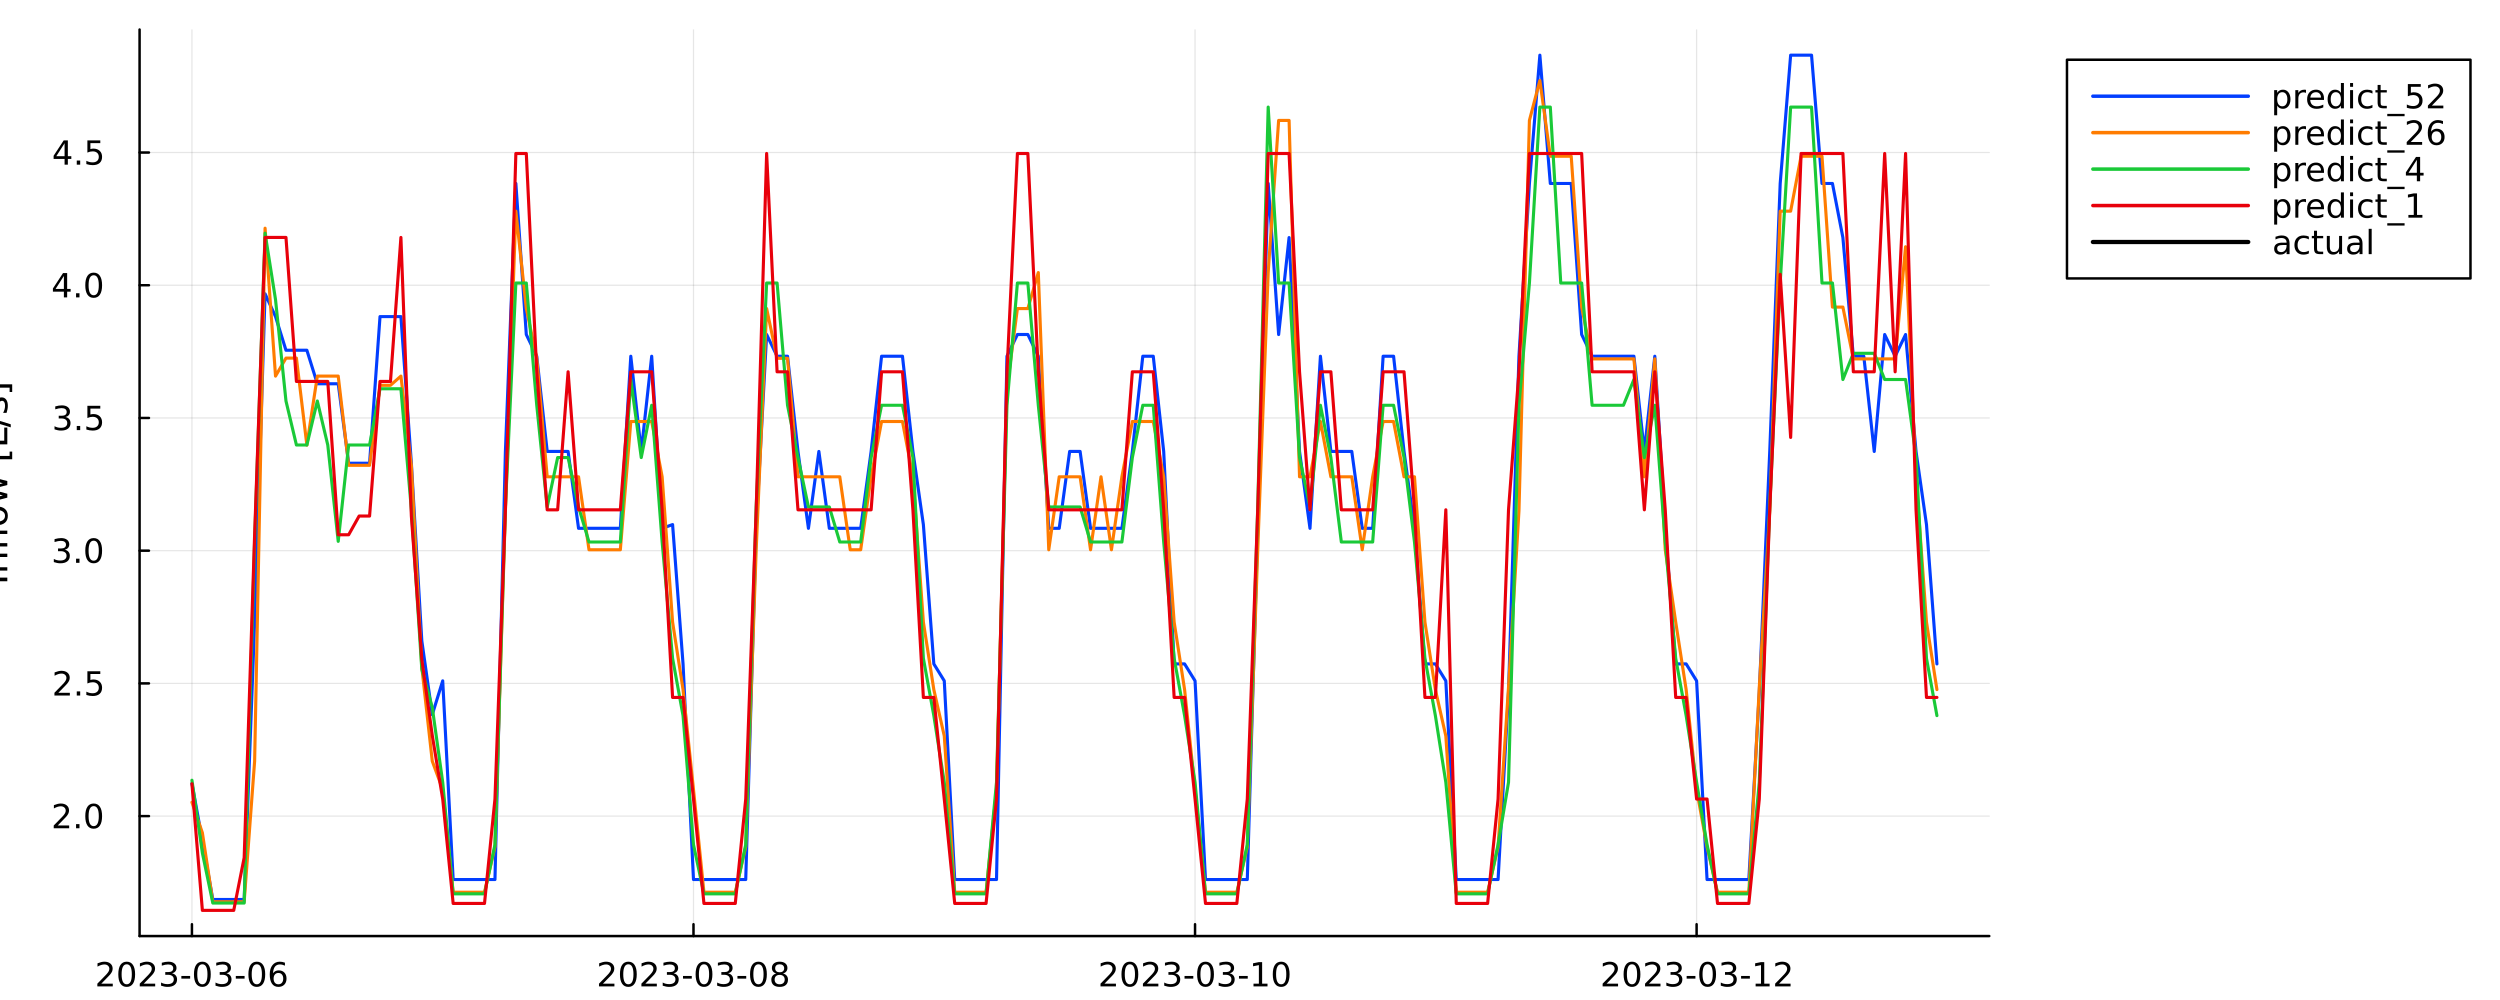 <?xml version="1.0" encoding="utf-8"?>
<svg xmlns="http://www.w3.org/2000/svg" xmlns:xlink="http://www.w3.org/1999/xlink" width="1000" height="400" viewBox="0 0 4000 1600">
<rect x="0" y="0" width="4000" height="1600" fill="#333333" stroke="none"/>
<defs>
  <clipPath id="clip670">
    <rect x="0" y="0" width="4000" height="1600"/>
  </clipPath>
</defs>
<path clip-path="url(#clip670)" d="M0 1600 L4000 1600 L4000 0 L0 0  Z" fill="#ffffff" fill-rule="evenodd" fill-opacity="1"/>
<defs>
  <clipPath id="clip671">
    <rect x="800" y="0" width="2801" height="1600"/>
  </clipPath>
</defs>
<path clip-path="url(#clip670)" d="M223.332 1497.68 L3182.84 1497.68 L3182.84 47.244 L223.332 47.244  Z" fill="#ffffff" fill-rule="evenodd" fill-opacity="1"/>
<defs>
  <clipPath id="clip672">
    <rect x="223" y="47" width="2961" height="1451"/>
  </clipPath>
</defs>
<polyline clip-path="url(#clip672)" style="stroke:#000000; stroke-linecap:round; stroke-linejoin:round; stroke-width:2; stroke-opacity:0.1; fill:none" points="307.091,1497.68 307.091,47.244 "/>
<polyline clip-path="url(#clip672)" style="stroke:#000000; stroke-linecap:round; stroke-linejoin:round; stroke-width:2; stroke-opacity:0.1; fill:none" points="1109.58,1497.68 1109.58,47.244 "/>
<polyline clip-path="url(#clip672)" style="stroke:#000000; stroke-linecap:round; stroke-linejoin:round; stroke-width:2; stroke-opacity:0.1; fill:none" points="1912.07,1497.68 1912.07,47.244 "/>
<polyline clip-path="url(#clip672)" style="stroke:#000000; stroke-linecap:round; stroke-linejoin:round; stroke-width:2; stroke-opacity:0.1; fill:none" points="2714.56,1497.68 2714.56,47.244 "/>
<polyline clip-path="url(#clip670)" style="stroke:#000000; stroke-linecap:round; stroke-linejoin:round; stroke-width:4; stroke-opacity:1; fill:none" points="223.332,1497.68 3182.84,1497.68 "/>
<polyline clip-path="url(#clip670)" style="stroke:#000000; stroke-linecap:round; stroke-linejoin:round; stroke-width:4; stroke-opacity:1; fill:none" points="307.091,1497.68 307.091,1478.78 "/>
<polyline clip-path="url(#clip670)" style="stroke:#000000; stroke-linecap:round; stroke-linejoin:round; stroke-width:4; stroke-opacity:1; fill:none" points="1109.58,1497.68 1109.58,1478.78 "/>
<polyline clip-path="url(#clip670)" style="stroke:#000000; stroke-linecap:round; stroke-linejoin:round; stroke-width:4; stroke-opacity:1; fill:none" points="1912.07,1497.68 1912.07,1478.78 "/>
<polyline clip-path="url(#clip670)" style="stroke:#000000; stroke-linecap:round; stroke-linejoin:round; stroke-width:4; stroke-opacity:1; fill:none" points="2714.56,1497.68 2714.56,1478.78 "/>
<path clip-path="url(#clip670)" d="M162.079 1573.85 L180.438 1573.85 L180.438 1578.28 L155.751 1578.28 L155.751 1573.85 Q158.746 1570.75 163.902 1565.55 Q169.084 1560.31 170.412 1558.8 Q172.938 1555.96 173.928 1554.01 Q174.944 1552.03 174.944 1550.13 Q174.944 1547.03 172.756 1545.08 Q170.595 1543.12 167.105 1543.12 Q164.631 1543.12 161.871 1543.98 Q159.136 1544.84 156.011 1546.59 L156.011 1541.27 Q159.189 1540 161.949 1539.35 Q164.709 1538.7 167.001 1538.7 Q173.043 1538.7 176.636 1541.72 Q180.23 1544.74 180.23 1549.79 Q180.23 1552.19 179.319 1554.35 Q178.433 1556.48 176.063 1559.4 Q175.412 1560.15 171.923 1563.77 Q168.433 1567.37 162.079 1573.85 Z" fill="#000000" fill-rule="nonzero" fill-opacity="1" /><path clip-path="url(#clip670)" d="M202.73 1542.86 Q198.668 1542.86 196.61 1546.87 Q194.579 1550.86 194.579 1558.88 Q194.579 1566.87 196.61 1570.88 Q198.668 1574.87 202.73 1574.87 Q206.819 1574.87 208.85 1570.88 Q210.907 1566.87 210.907 1558.88 Q210.907 1550.86 208.85 1546.87 Q206.819 1542.86 202.73 1542.86 M202.73 1538.7 Q209.266 1538.7 212.704 1543.88 Q216.167 1549.04 216.167 1558.88 Q216.167 1568.7 212.704 1573.88 Q209.266 1579.04 202.73 1579.04 Q196.194 1579.04 192.73 1573.88 Q189.293 1568.7 189.293 1558.88 Q189.293 1549.04 192.73 1543.88 Q196.194 1538.7 202.73 1538.7 Z" fill="#000000" fill-rule="nonzero" fill-opacity="1" /><path clip-path="url(#clip670)" d="M229.943 1573.85 L248.303 1573.85 L248.303 1578.28 L223.615 1578.28 L223.615 1573.85 Q226.61 1570.75 231.766 1565.55 Q236.949 1560.31 238.277 1558.8 Q240.803 1555.96 241.792 1554.01 Q242.808 1552.03 242.808 1550.13 Q242.808 1547.03 240.62 1545.08 Q238.459 1543.12 234.969 1543.12 Q232.495 1543.12 229.735 1543.98 Q227.001 1544.84 223.876 1546.59 L223.876 1541.27 Q227.053 1540 229.813 1539.35 Q232.574 1538.7 234.865 1538.7 Q240.907 1538.7 244.501 1541.72 Q248.094 1544.74 248.094 1549.79 Q248.094 1552.19 247.183 1554.35 Q246.297 1556.48 243.928 1559.4 Q243.277 1560.15 239.787 1563.77 Q236.298 1567.37 229.943 1573.85 Z" fill="#000000" fill-rule="nonzero" fill-opacity="1" /><path clip-path="url(#clip670)" d="M275.282 1557.32 Q279.058 1558.12 281.167 1560.68 Q283.302 1563.23 283.302 1566.98 Q283.302 1572.73 279.344 1575.88 Q275.386 1579.04 268.094 1579.04 Q265.646 1579.04 263.042 1578.54 Q260.464 1578.07 257.704 1577.11 L257.704 1572.03 Q259.891 1573.31 262.495 1573.96 Q265.099 1574.61 267.938 1574.61 Q272.886 1574.61 275.464 1572.65 Q278.068 1570.7 278.068 1566.98 Q278.068 1563.54 275.646 1561.61 Q273.25 1559.66 268.954 1559.66 L264.422 1559.66 L264.422 1555.34 L269.162 1555.34 Q273.042 1555.34 275.099 1553.8 Q277.157 1552.24 277.157 1549.32 Q277.157 1546.33 275.021 1544.74 Q272.912 1543.12 268.954 1543.12 Q266.792 1543.12 264.318 1543.59 Q261.844 1544.06 258.876 1545.05 L258.876 1540.36 Q261.87 1539.53 264.474 1539.11 Q267.105 1538.7 269.422 1538.7 Q275.412 1538.7 278.901 1541.43 Q282.391 1544.14 282.391 1548.77 Q282.391 1552 280.542 1554.24 Q278.693 1556.46 275.282 1557.32 Z" fill="#000000" fill-rule="nonzero" fill-opacity="1" /><path clip-path="url(#clip670)" d="M290.177 1561.54 L304.214 1561.54 L304.214 1565.81 L290.177 1565.81 L290.177 1561.54 Z" fill="#000000" fill-rule="nonzero" fill-opacity="1" /><path clip-path="url(#clip670)" d="M323.771 1542.86 Q319.709 1542.86 317.651 1546.87 Q315.62 1550.86 315.62 1558.88 Q315.62 1566.87 317.651 1570.88 Q319.709 1574.87 323.771 1574.87 Q327.86 1574.87 329.891 1570.88 Q331.948 1566.87 331.948 1558.88 Q331.948 1550.86 329.891 1546.87 Q327.86 1542.86 323.771 1542.86 M323.771 1538.7 Q330.307 1538.7 333.745 1543.88 Q337.208 1549.04 337.208 1558.88 Q337.208 1568.7 333.745 1573.88 Q330.307 1579.04 323.771 1579.04 Q317.235 1579.04 313.771 1573.88 Q310.334 1568.7 310.334 1558.88 Q310.334 1549.04 313.771 1543.88 Q317.235 1538.7 323.771 1538.7 Z" fill="#000000" fill-rule="nonzero" fill-opacity="1" /><path clip-path="url(#clip670)" d="M362.391 1557.32 Q366.167 1558.12 368.276 1560.68 Q370.411 1563.23 370.411 1566.98 Q370.411 1572.73 366.453 1575.88 Q362.495 1579.04 355.203 1579.04 Q352.755 1579.04 350.151 1578.54 Q347.573 1578.07 344.813 1577.11 L344.813 1572.03 Q347 1573.31 349.604 1573.96 Q352.208 1574.61 355.047 1574.61 Q359.995 1574.61 362.573 1572.65 Q365.177 1570.7 365.177 1566.98 Q365.177 1563.54 362.755 1561.61 Q360.359 1559.66 356.063 1559.66 L351.531 1559.66 L351.531 1555.34 L356.271 1555.34 Q360.151 1555.34 362.208 1553.8 Q364.266 1552.24 364.266 1549.32 Q364.266 1546.33 362.13 1544.74 Q360.021 1543.12 356.063 1543.12 Q353.901 1543.12 351.427 1543.59 Q348.953 1544.06 345.984 1545.05 L345.984 1540.36 Q348.979 1539.53 351.583 1539.11 Q354.214 1538.7 356.531 1538.7 Q362.521 1538.7 366.01 1541.43 Q369.5 1544.14 369.5 1548.77 Q369.5 1552 367.651 1554.24 Q365.802 1556.46 362.391 1557.32 Z" fill="#000000" fill-rule="nonzero" fill-opacity="1" /><path clip-path="url(#clip670)" d="M377.286 1561.54 L391.323 1561.54 L391.323 1565.81 L377.286 1565.81 L377.286 1561.54 Z" fill="#000000" fill-rule="nonzero" fill-opacity="1" /><path clip-path="url(#clip670)" d="M410.88 1542.86 Q406.817 1542.86 404.76 1546.87 Q402.729 1550.86 402.729 1558.88 Q402.729 1566.87 404.76 1570.88 Q406.817 1574.87 410.88 1574.87 Q414.968 1574.87 417 1570.88 Q419.057 1566.87 419.057 1558.88 Q419.057 1550.86 417 1546.87 Q414.968 1542.86 410.88 1542.86 M410.88 1538.7 Q417.416 1538.7 420.854 1543.88 Q424.317 1549.04 424.317 1558.88 Q424.317 1568.7 420.854 1573.88 Q417.416 1579.04 410.88 1579.04 Q404.343 1579.04 400.88 1573.88 Q397.442 1568.7 397.442 1558.88 Q397.442 1549.04 400.88 1543.88 Q404.343 1538.7 410.88 1538.7 Z" fill="#000000" fill-rule="nonzero" fill-opacity="1" /><path clip-path="url(#clip670)" d="M445.463 1556.74 Q441.921 1556.74 439.838 1559.17 Q437.781 1561.59 437.781 1565.81 Q437.781 1570 439.838 1572.45 Q441.921 1574.87 445.463 1574.87 Q449.005 1574.87 451.062 1572.45 Q453.145 1570 453.145 1565.81 Q453.145 1561.59 451.062 1559.17 Q449.005 1556.74 445.463 1556.74 M455.906 1540.26 L455.906 1545.05 Q453.927 1544.11 451.895 1543.62 Q449.89 1543.12 447.911 1543.12 Q442.703 1543.12 439.942 1546.64 Q437.208 1550.16 436.817 1557.26 Q438.354 1555 440.671 1553.8 Q442.989 1552.58 445.776 1552.58 Q451.635 1552.58 455.02 1556.14 Q458.432 1559.69 458.432 1565.81 Q458.432 1571.8 454.89 1575.42 Q451.348 1579.04 445.463 1579.04 Q438.718 1579.04 435.151 1573.88 Q431.583 1568.7 431.583 1558.88 Q431.583 1549.66 435.958 1544.19 Q440.333 1538.7 447.703 1538.7 Q449.682 1538.7 451.687 1539.09 Q453.718 1539.48 455.906 1540.26 Z" fill="#000000" fill-rule="nonzero" fill-opacity="1" /><path clip-path="url(#clip670)" d="M964.711 1573.85 L983.071 1573.85 L983.071 1578.28 L958.383 1578.28 L958.383 1573.85 Q961.378 1570.75 966.534 1565.55 Q971.717 1560.31 973.045 1558.8 Q975.571 1555.96 976.56 1554.01 Q977.576 1552.03 977.576 1550.13 Q977.576 1547.03 975.389 1545.08 Q973.227 1543.12 969.738 1543.12 Q967.264 1543.12 964.503 1543.98 Q961.769 1544.84 958.644 1546.59 L958.644 1541.27 Q961.821 1540 964.581 1539.35 Q967.342 1538.7 969.633 1538.7 Q975.675 1538.7 979.269 1541.72 Q982.862 1544.74 982.862 1549.79 Q982.862 1552.19 981.951 1554.35 Q981.066 1556.48 978.696 1559.4 Q978.045 1560.15 974.555 1563.77 Q971.066 1567.37 964.711 1573.85 Z" fill="#000000" fill-rule="nonzero" fill-opacity="1" /><path clip-path="url(#clip670)" d="M1005.36 1542.86 Q1001.3 1542.86 999.243 1546.87 Q997.211 1550.86 997.211 1558.88 Q997.211 1566.87 999.243 1570.88 Q1001.3 1574.87 1005.36 1574.87 Q1009.45 1574.87 1011.48 1570.88 Q1013.54 1566.87 1013.54 1558.88 Q1013.54 1550.86 1011.48 1546.87 Q1009.45 1542.86 1005.36 1542.86 M1005.36 1538.7 Q1011.9 1538.7 1015.34 1543.88 Q1018.8 1549.04 1018.8 1558.88 Q1018.8 1568.7 1015.34 1573.88 Q1011.9 1579.04 1005.36 1579.04 Q998.826 1579.04 995.362 1573.88 Q991.925 1568.7 991.925 1558.88 Q991.925 1549.04 995.362 1543.88 Q998.826 1538.7 1005.36 1538.7 Z" fill="#000000" fill-rule="nonzero" fill-opacity="1" /><path clip-path="url(#clip670)" d="M1032.58 1573.85 L1050.93 1573.85 L1050.93 1578.28 L1026.25 1578.28 L1026.25 1573.85 Q1029.24 1570.75 1034.4 1565.55 Q1039.58 1560.31 1040.91 1558.8 Q1043.44 1555.96 1044.42 1554.01 Q1045.44 1552.03 1045.44 1550.13 Q1045.44 1547.03 1043.25 1545.08 Q1041.09 1543.12 1037.6 1543.12 Q1035.13 1543.12 1032.37 1543.98 Q1029.63 1544.84 1026.51 1546.59 L1026.51 1541.27 Q1029.69 1540 1032.45 1539.35 Q1035.21 1538.7 1037.5 1538.7 Q1043.54 1538.7 1047.13 1541.72 Q1050.73 1544.74 1050.73 1549.79 Q1050.73 1552.19 1049.82 1554.35 Q1048.93 1556.48 1046.56 1559.4 Q1045.91 1560.15 1042.42 1563.77 Q1038.93 1567.37 1032.58 1573.85 Z" fill="#000000" fill-rule="nonzero" fill-opacity="1" /><path clip-path="url(#clip670)" d="M1077.91 1557.32 Q1081.69 1558.12 1083.8 1560.68 Q1085.93 1563.23 1085.93 1566.98 Q1085.93 1572.73 1081.98 1575.88 Q1078.02 1579.04 1070.73 1579.04 Q1068.28 1579.04 1065.67 1578.54 Q1063.1 1578.07 1060.34 1577.11 L1060.34 1572.03 Q1062.52 1573.31 1065.13 1573.96 Q1067.73 1574.61 1070.57 1574.61 Q1075.52 1574.61 1078.1 1572.65 Q1080.7 1570.7 1080.7 1566.98 Q1080.7 1563.54 1078.28 1561.61 Q1075.88 1559.66 1071.59 1559.66 L1067.05 1559.66 L1067.05 1555.34 L1071.79 1555.34 Q1075.67 1555.34 1077.73 1553.8 Q1079.79 1552.24 1079.79 1549.32 Q1079.79 1546.33 1077.65 1544.74 Q1075.54 1543.12 1071.59 1543.12 Q1069.42 1543.12 1066.95 1543.59 Q1064.48 1544.06 1061.51 1545.05 L1061.51 1540.36 Q1064.5 1539.53 1067.11 1539.11 Q1069.74 1538.7 1072.05 1538.7 Q1078.04 1538.7 1081.53 1541.43 Q1085.02 1544.14 1085.02 1548.77 Q1085.02 1552 1083.17 1554.24 Q1081.33 1556.46 1077.91 1557.32 Z" fill="#000000" fill-rule="nonzero" fill-opacity="1" /><path clip-path="url(#clip670)" d="M1092.81 1561.54 L1106.85 1561.54 L1106.85 1565.81 L1092.81 1565.81 L1092.81 1561.54 Z" fill="#000000" fill-rule="nonzero" fill-opacity="1" /><path clip-path="url(#clip670)" d="M1126.4 1542.86 Q1122.34 1542.86 1120.28 1546.87 Q1118.25 1550.86 1118.25 1558.88 Q1118.25 1566.87 1120.28 1570.88 Q1122.34 1574.87 1126.4 1574.87 Q1130.49 1574.87 1132.52 1570.88 Q1134.58 1566.87 1134.58 1558.88 Q1134.58 1550.86 1132.52 1546.87 Q1130.49 1542.86 1126.4 1542.86 M1126.4 1538.7 Q1132.94 1538.7 1136.38 1543.88 Q1139.84 1549.04 1139.84 1558.88 Q1139.84 1568.7 1136.38 1573.88 Q1132.94 1579.04 1126.4 1579.04 Q1119.87 1579.04 1116.4 1573.88 Q1112.97 1568.7 1112.97 1558.88 Q1112.97 1549.04 1116.4 1543.88 Q1119.87 1538.7 1126.4 1538.7 Z" fill="#000000" fill-rule="nonzero" fill-opacity="1" /><path clip-path="url(#clip670)" d="M1165.02 1557.32 Q1168.8 1558.12 1170.91 1560.68 Q1173.04 1563.23 1173.04 1566.98 Q1173.04 1572.73 1169.09 1575.88 Q1165.13 1579.04 1157.84 1579.04 Q1155.39 1579.04 1152.78 1578.54 Q1150.21 1578.07 1147.44 1577.11 L1147.44 1572.03 Q1149.63 1573.31 1152.24 1573.96 Q1154.84 1574.61 1157.68 1574.61 Q1162.63 1574.61 1165.21 1572.65 Q1167.81 1570.7 1167.81 1566.98 Q1167.81 1563.54 1165.39 1561.61 Q1162.99 1559.66 1158.69 1559.66 L1154.16 1559.66 L1154.16 1555.34 L1158.9 1555.34 Q1162.78 1555.34 1164.84 1553.8 Q1166.9 1552.24 1166.9 1549.32 Q1166.9 1546.33 1164.76 1544.74 Q1162.65 1543.12 1158.69 1543.12 Q1156.53 1543.12 1154.06 1543.59 Q1151.59 1544.06 1148.62 1545.05 L1148.62 1540.36 Q1151.61 1539.53 1154.22 1539.11 Q1156.85 1538.7 1159.16 1538.7 Q1165.15 1538.7 1168.64 1541.43 Q1172.13 1544.14 1172.13 1548.77 Q1172.13 1552 1170.28 1554.24 Q1168.43 1556.46 1165.02 1557.32 Z" fill="#000000" fill-rule="nonzero" fill-opacity="1" /><path clip-path="url(#clip670)" d="M1179.92 1561.54 L1193.96 1561.54 L1193.96 1565.81 L1179.92 1565.81 L1179.92 1561.54 Z" fill="#000000" fill-rule="nonzero" fill-opacity="1" /><path clip-path="url(#clip670)" d="M1213.51 1542.86 Q1209.45 1542.86 1207.39 1546.87 Q1205.36 1550.86 1205.36 1558.88 Q1205.36 1566.87 1207.39 1570.88 Q1209.45 1574.87 1213.51 1574.87 Q1217.6 1574.87 1219.63 1570.88 Q1221.69 1566.87 1221.69 1558.88 Q1221.69 1550.86 1219.63 1546.87 Q1217.6 1542.86 1213.51 1542.86 M1213.51 1538.7 Q1220.05 1538.7 1223.49 1543.88 Q1226.95 1549.04 1226.95 1558.88 Q1226.95 1568.7 1223.49 1573.88 Q1220.05 1579.04 1213.51 1579.04 Q1206.98 1579.04 1203.51 1573.88 Q1200.07 1568.7 1200.07 1558.88 Q1200.07 1549.04 1203.51 1543.88 Q1206.98 1538.7 1213.51 1538.7 Z" fill="#000000" fill-rule="nonzero" fill-opacity="1" /><path clip-path="url(#clip670)" d="M1247.44 1559.82 Q1243.69 1559.82 1241.53 1561.82 Q1239.4 1563.83 1239.4 1567.34 Q1239.4 1570.86 1241.53 1572.86 Q1243.69 1574.87 1247.44 1574.87 Q1251.19 1574.87 1253.36 1572.86 Q1255.52 1570.83 1255.52 1567.34 Q1255.52 1563.83 1253.36 1561.82 Q1251.22 1559.82 1247.44 1559.82 M1242.18 1557.58 Q1238.8 1556.74 1236.9 1554.43 Q1235.02 1552.11 1235.02 1548.77 Q1235.02 1544.11 1238.33 1541.41 Q1241.66 1538.7 1247.44 1538.7 Q1253.25 1538.7 1256.56 1541.41 Q1259.87 1544.11 1259.87 1548.77 Q1259.87 1552.11 1257.97 1554.43 Q1256.09 1556.74 1252.73 1557.58 Q1256.53 1558.46 1258.64 1561.04 Q1260.78 1563.62 1260.78 1567.34 Q1260.78 1572.99 1257.31 1576.01 Q1253.88 1579.04 1247.44 1579.04 Q1241.01 1579.04 1237.55 1576.01 Q1234.11 1572.99 1234.11 1567.34 Q1234.11 1563.62 1236.25 1561.04 Q1238.38 1558.46 1242.18 1557.58 M1240.26 1549.27 Q1240.26 1552.29 1242.13 1553.98 Q1244.03 1555.68 1247.44 1555.68 Q1250.83 1555.68 1252.73 1553.98 Q1254.66 1552.29 1254.66 1549.27 Q1254.66 1546.25 1252.73 1544.56 Q1250.83 1542.86 1247.44 1542.86 Q1244.03 1542.86 1242.13 1544.56 Q1240.26 1546.25 1240.26 1549.27 Z" fill="#000000" fill-rule="nonzero" fill-opacity="1" /><path clip-path="url(#clip670)" d="M1767.15 1573.85 L1785.51 1573.85 L1785.51 1578.28 L1760.82 1578.28 L1760.82 1573.85 Q1763.82 1570.75 1768.97 1565.55 Q1774.15 1560.31 1775.48 1558.8 Q1778.01 1555.96 1779 1554.01 Q1780.01 1552.03 1780.01 1550.13 Q1780.01 1547.03 1777.83 1545.08 Q1775.66 1543.12 1772.17 1543.12 Q1769.7 1543.12 1766.94 1543.98 Q1764.21 1544.84 1761.08 1546.59 L1761.08 1541.27 Q1764.26 1540 1767.02 1539.35 Q1769.78 1538.7 1772.07 1538.7 Q1778.11 1538.7 1781.71 1541.72 Q1785.3 1544.74 1785.3 1549.79 Q1785.3 1552.19 1784.39 1554.35 Q1783.5 1556.48 1781.13 1559.4 Q1780.48 1560.15 1776.99 1563.77 Q1773.5 1567.37 1767.15 1573.85 Z" fill="#000000" fill-rule="nonzero" fill-opacity="1" /><path clip-path="url(#clip670)" d="M1807.8 1542.86 Q1803.74 1542.86 1801.68 1546.87 Q1799.65 1550.86 1799.65 1558.88 Q1799.65 1566.87 1801.68 1570.88 Q1803.74 1574.87 1807.8 1574.87 Q1811.89 1574.87 1813.92 1570.88 Q1815.98 1566.87 1815.98 1558.88 Q1815.98 1550.86 1813.92 1546.87 Q1811.89 1542.86 1807.8 1542.86 M1807.8 1538.7 Q1814.34 1538.7 1817.77 1543.88 Q1821.24 1549.04 1821.24 1558.88 Q1821.24 1568.7 1817.77 1573.88 Q1814.34 1579.04 1807.8 1579.04 Q1801.26 1579.04 1797.8 1573.88 Q1794.36 1568.7 1794.36 1558.88 Q1794.36 1549.04 1797.8 1543.88 Q1801.26 1538.7 1807.8 1538.7 Z" fill="#000000" fill-rule="nonzero" fill-opacity="1" /><path clip-path="url(#clip670)" d="M1835.01 1573.85 L1853.37 1573.85 L1853.37 1578.28 L1828.68 1578.28 L1828.68 1573.85 Q1831.68 1570.75 1836.84 1565.55 Q1842.02 1560.31 1843.35 1558.8 Q1845.87 1555.96 1846.86 1554.01 Q1847.88 1552.03 1847.88 1550.13 Q1847.88 1547.03 1845.69 1545.08 Q1843.53 1543.12 1840.04 1543.12 Q1837.56 1543.12 1834.8 1543.98 Q1832.07 1544.84 1828.95 1546.59 L1828.95 1541.27 Q1832.12 1540 1834.88 1539.35 Q1837.64 1538.7 1839.93 1538.7 Q1845.98 1538.7 1849.57 1541.72 Q1853.16 1544.74 1853.16 1549.79 Q1853.16 1552.19 1852.25 1554.35 Q1851.37 1556.48 1849 1559.4 Q1848.35 1560.15 1844.86 1563.77 Q1841.37 1567.37 1835.01 1573.85 Z" fill="#000000" fill-rule="nonzero" fill-opacity="1" /><path clip-path="url(#clip670)" d="M1880.35 1557.32 Q1884.13 1558.12 1886.24 1560.68 Q1888.37 1563.23 1888.37 1566.98 Q1888.37 1572.73 1884.41 1575.88 Q1880.46 1579.04 1873.16 1579.04 Q1870.72 1579.04 1868.11 1578.54 Q1865.53 1578.07 1862.77 1577.11 L1862.77 1572.03 Q1864.96 1573.31 1867.56 1573.96 Q1870.17 1574.61 1873.01 1574.61 Q1877.96 1574.61 1880.53 1572.65 Q1883.14 1570.7 1883.14 1566.98 Q1883.14 1563.54 1880.72 1561.61 Q1878.32 1559.66 1874.02 1559.66 L1869.49 1559.66 L1869.49 1555.34 L1874.23 1555.34 Q1878.11 1555.34 1880.17 1553.8 Q1882.23 1552.24 1882.23 1549.32 Q1882.23 1546.33 1880.09 1544.74 Q1877.98 1543.12 1874.02 1543.12 Q1871.86 1543.12 1869.39 1543.59 Q1866.91 1544.06 1863.94 1545.05 L1863.94 1540.36 Q1866.94 1539.53 1869.54 1539.11 Q1872.17 1538.7 1874.49 1538.7 Q1880.48 1538.7 1883.97 1541.43 Q1887.46 1544.14 1887.46 1548.77 Q1887.46 1552 1885.61 1554.24 Q1883.76 1556.46 1880.35 1557.32 Z" fill="#000000" fill-rule="nonzero" fill-opacity="1" /><path clip-path="url(#clip670)" d="M1895.25 1561.54 L1909.28 1561.54 L1909.28 1565.81 L1895.25 1565.81 L1895.25 1561.54 Z" fill="#000000" fill-rule="nonzero" fill-opacity="1" /><path clip-path="url(#clip670)" d="M1928.84 1542.86 Q1924.78 1542.86 1922.72 1546.87 Q1920.69 1550.86 1920.69 1558.88 Q1920.69 1566.87 1922.72 1570.88 Q1924.78 1574.87 1928.84 1574.87 Q1932.93 1574.87 1934.96 1570.88 Q1937.02 1566.87 1937.02 1558.88 Q1937.02 1550.86 1934.96 1546.87 Q1932.93 1542.86 1928.84 1542.86 M1928.84 1538.7 Q1935.38 1538.7 1938.81 1543.88 Q1942.28 1549.04 1942.28 1558.88 Q1942.28 1568.7 1938.81 1573.88 Q1935.38 1579.04 1928.84 1579.04 Q1922.3 1579.04 1918.84 1573.88 Q1915.4 1568.7 1915.4 1558.88 Q1915.4 1549.04 1918.84 1543.88 Q1922.3 1538.7 1928.84 1538.7 Z" fill="#000000" fill-rule="nonzero" fill-opacity="1" /><path clip-path="url(#clip670)" d="M1967.46 1557.32 Q1971.24 1558.12 1973.35 1560.68 Q1975.48 1563.23 1975.48 1566.98 Q1975.48 1572.73 1971.52 1575.88 Q1967.56 1579.04 1960.27 1579.04 Q1957.82 1579.04 1955.22 1578.54 Q1952.64 1578.07 1949.88 1577.11 L1949.88 1572.03 Q1952.07 1573.31 1954.67 1573.96 Q1957.28 1574.61 1960.12 1574.61 Q1965.06 1574.61 1967.64 1572.65 Q1970.25 1570.7 1970.25 1566.98 Q1970.25 1563.54 1967.82 1561.61 Q1965.43 1559.66 1961.13 1559.66 L1956.6 1559.66 L1956.6 1555.34 L1961.34 1555.34 Q1965.22 1555.34 1967.28 1553.8 Q1969.33 1552.24 1969.33 1549.32 Q1969.33 1546.33 1967.2 1544.74 Q1965.09 1543.12 1961.13 1543.12 Q1958.97 1543.12 1956.5 1543.59 Q1954.02 1544.06 1951.05 1545.05 L1951.05 1540.36 Q1954.05 1539.53 1956.65 1539.11 Q1959.28 1538.7 1961.6 1538.7 Q1967.59 1538.7 1971.08 1541.43 Q1974.57 1544.14 1974.57 1548.77 Q1974.57 1552 1972.72 1554.24 Q1970.87 1556.46 1967.46 1557.32 Z" fill="#000000" fill-rule="nonzero" fill-opacity="1" /><path clip-path="url(#clip670)" d="M1982.36 1561.54 L1996.39 1561.54 L1996.39 1565.81 L1982.36 1565.81 L1982.36 1561.54 Z" fill="#000000" fill-rule="nonzero" fill-opacity="1" /><path clip-path="url(#clip670)" d="M2005.61 1573.85 L2014.2 1573.85 L2014.2 1544.19 L2004.86 1546.07 L2004.86 1541.27 L2014.15 1539.4 L2019.41 1539.4 L2019.41 1573.85 L2028.01 1573.85 L2028.01 1578.28 L2005.61 1578.28 L2005.61 1573.85 Z" fill="#000000" fill-rule="nonzero" fill-opacity="1" /><path clip-path="url(#clip670)" d="M2049.88 1542.86 Q2045.82 1542.86 2043.76 1546.87 Q2041.73 1550.86 2041.73 1558.88 Q2041.73 1566.87 2043.76 1570.88 Q2045.82 1574.87 2049.88 1574.87 Q2053.97 1574.87 2056 1570.88 Q2058.06 1566.87 2058.06 1558.88 Q2058.06 1550.86 2056 1546.87 Q2053.97 1542.86 2049.88 1542.86 M2049.88 1538.7 Q2056.42 1538.7 2059.86 1543.88 Q2063.32 1549.04 2063.32 1558.88 Q2063.32 1568.7 2059.86 1573.88 Q2056.42 1579.04 2049.88 1579.04 Q2043.34 1579.04 2039.88 1573.88 Q2036.44 1568.7 2036.44 1558.88 Q2036.44 1549.04 2039.88 1543.88 Q2043.34 1538.7 2049.88 1538.7 Z" fill="#000000" fill-rule="nonzero" fill-opacity="1" /><path clip-path="url(#clip670)" d="M2570.54 1573.85 L2588.9 1573.85 L2588.9 1578.28 L2564.21 1578.28 L2564.21 1573.85 Q2567.2 1570.75 2572.36 1565.55 Q2577.54 1560.31 2578.87 1558.8 Q2581.4 1555.96 2582.38 1554.01 Q2583.4 1552.03 2583.4 1550.13 Q2583.4 1547.03 2581.21 1545.08 Q2579.05 1543.12 2575.56 1543.12 Q2573.09 1543.12 2570.33 1543.98 Q2567.59 1544.84 2564.47 1546.59 L2564.47 1541.27 Q2567.65 1540 2570.41 1539.35 Q2573.17 1538.7 2575.46 1538.7 Q2581.5 1538.7 2585.09 1541.72 Q2588.69 1544.74 2588.69 1549.79 Q2588.69 1552.19 2587.78 1554.35 Q2586.89 1556.48 2584.52 1559.4 Q2583.87 1560.15 2580.38 1563.77 Q2576.89 1567.37 2570.54 1573.85 Z" fill="#000000" fill-rule="nonzero" fill-opacity="1" /><path clip-path="url(#clip670)" d="M2611.19 1542.86 Q2607.12 1542.86 2605.07 1546.87 Q2603.04 1550.86 2603.04 1558.88 Q2603.04 1566.87 2605.07 1570.88 Q2607.12 1574.87 2611.19 1574.87 Q2615.28 1574.87 2617.31 1570.88 Q2619.36 1566.87 2619.36 1558.88 Q2619.36 1550.86 2617.31 1546.87 Q2615.28 1542.86 2611.19 1542.86 M2611.19 1538.7 Q2617.72 1538.7 2621.16 1543.88 Q2624.62 1549.04 2624.62 1558.88 Q2624.62 1568.7 2621.16 1573.88 Q2617.72 1579.04 2611.19 1579.04 Q2604.65 1579.04 2601.19 1573.88 Q2597.75 1568.7 2597.75 1558.88 Q2597.75 1549.04 2601.19 1543.88 Q2604.65 1538.7 2611.19 1538.7 Z" fill="#000000" fill-rule="nonzero" fill-opacity="1" /><path clip-path="url(#clip670)" d="M2638.4 1573.85 L2656.76 1573.85 L2656.76 1578.28 L2632.07 1578.28 L2632.07 1573.85 Q2635.07 1570.75 2640.22 1565.55 Q2645.41 1560.31 2646.73 1558.8 Q2649.26 1555.96 2650.25 1554.01 Q2651.26 1552.03 2651.26 1550.13 Q2651.26 1547.03 2649.08 1545.08 Q2646.92 1543.12 2643.43 1543.12 Q2640.95 1543.12 2638.19 1543.98 Q2635.46 1544.84 2632.33 1546.59 L2632.33 1541.27 Q2635.51 1540 2638.27 1539.35 Q2641.03 1538.7 2643.32 1538.7 Q2649.36 1538.7 2652.96 1541.72 Q2656.55 1544.74 2656.55 1549.79 Q2656.55 1552.19 2655.64 1554.35 Q2654.75 1556.48 2652.38 1559.4 Q2651.73 1560.15 2648.24 1563.77 Q2644.75 1567.37 2638.4 1573.85 Z" fill="#000000" fill-rule="nonzero" fill-opacity="1" /><path clip-path="url(#clip670)" d="M2683.74 1557.32 Q2687.51 1558.12 2689.62 1560.68 Q2691.76 1563.23 2691.76 1566.98 Q2691.76 1572.73 2687.8 1575.88 Q2683.84 1579.04 2676.55 1579.04 Q2674.1 1579.04 2671.5 1578.54 Q2668.92 1578.07 2666.16 1577.11 L2666.16 1572.03 Q2668.35 1573.31 2670.95 1573.96 Q2673.56 1574.61 2676.39 1574.61 Q2681.34 1574.61 2683.92 1572.65 Q2686.53 1570.7 2686.53 1566.98 Q2686.53 1563.54 2684.1 1561.61 Q2681.71 1559.66 2677.41 1559.66 L2672.88 1559.66 L2672.88 1555.34 L2677.62 1555.34 Q2681.5 1555.34 2683.56 1553.8 Q2685.61 1552.24 2685.61 1549.32 Q2685.61 1546.33 2683.48 1544.74 Q2681.37 1543.12 2677.41 1543.12 Q2675.25 1543.12 2672.78 1543.59 Q2670.3 1544.06 2667.33 1545.05 L2667.33 1540.36 Q2670.33 1539.53 2672.93 1539.11 Q2675.56 1538.7 2677.88 1538.7 Q2683.87 1538.7 2687.36 1541.43 Q2690.85 1544.14 2690.85 1548.77 Q2690.85 1552 2689 1554.24 Q2687.15 1556.46 2683.74 1557.32 Z" fill="#000000" fill-rule="nonzero" fill-opacity="1" /><path clip-path="url(#clip670)" d="M2698.63 1561.54 L2712.67 1561.54 L2712.67 1565.81 L2698.63 1565.81 L2698.63 1561.54 Z" fill="#000000" fill-rule="nonzero" fill-opacity="1" /><path clip-path="url(#clip670)" d="M2732.23 1542.86 Q2728.17 1542.86 2726.11 1546.87 Q2724.08 1550.86 2724.08 1558.88 Q2724.08 1566.87 2726.11 1570.88 Q2728.17 1574.87 2732.23 1574.87 Q2736.32 1574.87 2738.35 1570.88 Q2740.4 1566.87 2740.4 1558.88 Q2740.4 1550.86 2738.35 1546.87 Q2736.32 1542.86 2732.23 1542.86 M2732.23 1538.7 Q2738.76 1538.7 2742.2 1543.88 Q2745.67 1549.04 2745.67 1558.88 Q2745.67 1568.7 2742.2 1573.88 Q2738.76 1579.04 2732.23 1579.04 Q2725.69 1579.04 2722.23 1573.88 Q2718.79 1568.7 2718.79 1558.88 Q2718.79 1549.04 2722.23 1543.88 Q2725.69 1538.7 2732.23 1538.7 Z" fill="#000000" fill-rule="nonzero" fill-opacity="1" /><path clip-path="url(#clip670)" d="M2770.85 1557.32 Q2774.62 1558.12 2776.73 1560.68 Q2778.87 1563.23 2778.87 1566.98 Q2778.87 1572.73 2774.91 1575.88 Q2770.95 1579.04 2763.66 1579.04 Q2761.21 1579.04 2758.61 1578.54 Q2756.03 1578.07 2753.27 1577.11 L2753.27 1572.03 Q2755.46 1573.31 2758.06 1573.96 Q2760.67 1574.61 2763.5 1574.61 Q2768.45 1574.61 2771.03 1572.65 Q2773.63 1570.7 2773.63 1566.98 Q2773.63 1563.54 2771.21 1561.61 Q2768.82 1559.66 2764.52 1559.66 L2759.99 1559.66 L2759.99 1555.34 L2764.73 1555.34 Q2768.61 1555.34 2770.67 1553.8 Q2772.72 1552.24 2772.72 1549.32 Q2772.72 1546.33 2770.59 1544.74 Q2768.48 1543.12 2764.52 1543.12 Q2762.36 1543.12 2759.88 1543.59 Q2757.41 1544.06 2754.44 1545.05 L2754.44 1540.36 Q2757.44 1539.53 2760.04 1539.11 Q2762.67 1538.7 2764.99 1538.7 Q2770.98 1538.7 2774.47 1541.43 Q2777.96 1544.14 2777.96 1548.77 Q2777.96 1552 2776.11 1554.24 Q2774.26 1556.46 2770.85 1557.32 Z" fill="#000000" fill-rule="nonzero" fill-opacity="1" /><path clip-path="url(#clip670)" d="M2785.74 1561.54 L2799.78 1561.54 L2799.78 1565.81 L2785.74 1565.81 L2785.74 1561.54 Z" fill="#000000" fill-rule="nonzero" fill-opacity="1" /><path clip-path="url(#clip670)" d="M2809 1573.85 L2817.59 1573.85 L2817.59 1544.19 L2808.24 1546.07 L2808.24 1541.27 L2817.54 1539.4 L2822.8 1539.4 L2822.8 1573.85 L2831.39 1573.85 L2831.39 1578.28 L2809 1578.28 L2809 1573.85 Z" fill="#000000" fill-rule="nonzero" fill-opacity="1" /><path clip-path="url(#clip670)" d="M2846.55 1573.85 L2864.91 1573.85 L2864.91 1578.28 L2840.22 1578.28 L2840.22 1573.85 Q2843.22 1570.75 2848.37 1565.55 Q2853.56 1560.31 2854.88 1558.8 Q2857.41 1555.96 2858.4 1554.01 Q2859.41 1552.03 2859.41 1550.13 Q2859.41 1547.03 2857.23 1545.08 Q2855.07 1543.12 2851.58 1543.12 Q2849.1 1543.12 2846.34 1543.98 Q2843.61 1544.84 2840.48 1546.59 L2840.48 1541.27 Q2843.66 1540 2846.42 1539.35 Q2849.18 1538.7 2851.47 1538.7 Q2857.51 1538.7 2861.11 1541.72 Q2864.7 1544.74 2864.7 1549.79 Q2864.7 1552.19 2863.79 1554.35 Q2862.9 1556.48 2860.53 1559.4 Q2859.88 1560.15 2856.39 1563.77 Q2852.9 1567.37 2846.55 1573.85 Z" fill="#000000" fill-rule="nonzero" fill-opacity="1" /><polyline clip-path="url(#clip672)" style="stroke:#000000; stroke-linecap:round; stroke-linejoin:round; stroke-width:2; stroke-opacity:0.1; fill:none" points="223.332,1305.78 3182.84,1305.78 "/>
<polyline clip-path="url(#clip672)" style="stroke:#000000; stroke-linecap:round; stroke-linejoin:round; stroke-width:2; stroke-opacity:0.1; fill:none" points="223.332,1093.43 3182.84,1093.43 "/>
<polyline clip-path="url(#clip672)" style="stroke:#000000; stroke-linecap:round; stroke-linejoin:round; stroke-width:2; stroke-opacity:0.1; fill:none" points="223.332,881.077 3182.84,881.077 "/>
<polyline clip-path="url(#clip672)" style="stroke:#000000; stroke-linecap:round; stroke-linejoin:round; stroke-width:2; stroke-opacity:0.1; fill:none" points="223.332,668.728 3182.84,668.728 "/>
<polyline clip-path="url(#clip672)" style="stroke:#000000; stroke-linecap:round; stroke-linejoin:round; stroke-width:2; stroke-opacity:0.1; fill:none" points="223.332,456.378 3182.84,456.378 "/>
<polyline clip-path="url(#clip672)" style="stroke:#000000; stroke-linecap:round; stroke-linejoin:round; stroke-width:2; stroke-opacity:0.1; fill:none" points="223.332,244.029 3182.84,244.029 "/>
<polyline clip-path="url(#clip670)" style="stroke:#000000; stroke-linecap:round; stroke-linejoin:round; stroke-width:4; stroke-opacity:1; fill:none" points="223.332,1497.68 223.332,47.244 "/>
<polyline clip-path="url(#clip670)" style="stroke:#000000; stroke-linecap:round; stroke-linejoin:round; stroke-width:4; stroke-opacity:1; fill:none" points="223.332,1305.78 238.328,1305.78 "/>
<polyline clip-path="url(#clip670)" style="stroke:#000000; stroke-linecap:round; stroke-linejoin:round; stroke-width:4; stroke-opacity:1; fill:none" points="223.332,1093.43 238.328,1093.43 "/>
<polyline clip-path="url(#clip670)" style="stroke:#000000; stroke-linecap:round; stroke-linejoin:round; stroke-width:4; stroke-opacity:1; fill:none" points="223.332,881.077 238.328,881.077 "/>
<polyline clip-path="url(#clip670)" style="stroke:#000000; stroke-linecap:round; stroke-linejoin:round; stroke-width:4; stroke-opacity:1; fill:none" points="223.332,668.728 238.328,668.728 "/>
<polyline clip-path="url(#clip670)" style="stroke:#000000; stroke-linecap:round; stroke-linejoin:round; stroke-width:4; stroke-opacity:1; fill:none" points="223.332,456.378 238.328,456.378 "/>
<polyline clip-path="url(#clip670)" style="stroke:#000000; stroke-linecap:round; stroke-linejoin:round; stroke-width:4; stroke-opacity:1; fill:none" points="223.332,244.029 238.328,244.029 "/>
<path clip-path="url(#clip670)" d="M92.29 1320.79 L110.65 1320.79 L110.65 1325.22 L85.962 1325.22 L85.962 1320.79 Q88.957 1317.69 94.113 1312.48 Q99.296 1307.25 100.624 1305.74 Q103.15 1302.9 104.139 1300.95 Q105.155 1298.97 105.155 1297.07 Q105.155 1293.97 102.967 1292.01 Q100.806 1290.06 97.316 1290.06 Q94.842 1290.06 92.082 1290.92 Q89.348 1291.78 86.223 1293.52 L86.223 1288.21 Q89.4 1286.94 92.16 1286.28 Q94.921 1285.63 97.212 1285.63 Q103.254 1285.63 106.848 1288.65 Q110.441 1291.68 110.441 1296.73 Q110.441 1299.12 109.53 1301.28 Q108.644 1303.42 106.275 1306.34 Q105.624 1307.09 102.134 1310.71 Q98.644 1314.31 92.29 1320.79 Z" fill="#000000" fill-rule="nonzero" fill-opacity="1" /><path clip-path="url(#clip670)" d="M121.691 1318.6 L127.186 1318.6 L127.186 1325.22 L121.691 1325.22 L121.691 1318.6 Z" fill="#000000" fill-rule="nonzero" fill-opacity="1" /><path clip-path="url(#clip670)" d="M149.894 1289.8 Q145.832 1289.8 143.774 1293.81 Q141.743 1297.79 141.743 1305.82 Q141.743 1313.81 143.774 1317.82 Q145.832 1321.81 149.894 1321.81 Q153.983 1321.81 156.014 1317.82 Q158.071 1313.81 158.071 1305.82 Q158.071 1297.79 156.014 1293.81 Q153.983 1289.8 149.894 1289.8 M149.894 1285.63 Q156.431 1285.63 159.868 1290.82 Q163.332 1295.97 163.332 1305.82 Q163.332 1315.63 159.868 1320.82 Q156.431 1325.97 149.894 1325.97 Q143.358 1325.97 139.894 1320.82 Q136.457 1315.63 136.457 1305.82 Q136.457 1295.97 139.894 1290.82 Q143.358 1285.63 149.894 1285.63 Z" fill="#000000" fill-rule="nonzero" fill-opacity="1" /><path clip-path="url(#clip670)" d="M93.41 1108.44 L111.769 1108.44 L111.769 1112.87 L87.082 1112.87 L87.082 1108.44 Q90.077 1105.34 95.233 1100.13 Q100.415 1094.9 101.743 1093.39 Q104.269 1090.55 105.259 1088.6 Q106.275 1086.62 106.275 1084.72 Q106.275 1081.62 104.087 1079.66 Q101.926 1077.71 98.436 1077.71 Q95.962 1077.71 93.202 1078.57 Q90.467 1079.43 87.342 1081.17 L87.342 1075.86 Q90.519 1074.59 93.28 1073.93 Q96.04 1073.28 98.332 1073.28 Q104.374 1073.28 107.967 1076.3 Q111.561 1079.33 111.561 1084.38 Q111.561 1086.77 110.65 1088.93 Q109.764 1091.07 107.394 1093.99 Q106.743 1094.74 103.254 1098.36 Q99.764 1101.96 93.41 1108.44 Z" fill="#000000" fill-rule="nonzero" fill-opacity="1" /><path clip-path="url(#clip670)" d="M122.811 1106.25 L128.306 1106.25 L128.306 1112.87 L122.811 1112.87 L122.811 1106.25 Z" fill="#000000" fill-rule="nonzero" fill-opacity="1" /><path clip-path="url(#clip670)" d="M139.816 1073.99 L160.467 1073.99 L160.467 1078.41 L144.634 1078.41 L144.634 1087.95 Q145.78 1087.55 146.925 1087.37 Q148.071 1087.16 149.217 1087.16 Q155.727 1087.16 159.53 1090.73 Q163.332 1094.3 163.332 1100.39 Q163.332 1106.67 159.425 1110.16 Q155.519 1113.62 148.41 1113.62 Q145.962 1113.62 143.41 1113.21 Q140.884 1112.79 138.175 1111.96 L138.175 1106.67 Q140.519 1107.95 143.019 1108.57 Q145.519 1109.2 148.306 1109.2 Q152.811 1109.2 155.441 1106.83 Q158.071 1104.46 158.071 1100.39 Q158.071 1096.33 155.441 1093.96 Q152.811 1091.59 148.306 1091.59 Q146.196 1091.59 144.087 1092.06 Q142.004 1092.53 139.816 1093.52 L139.816 1073.99 Z" fill="#000000" fill-rule="nonzero" fill-opacity="1" /><path clip-path="url(#clip670)" d="M103.697 879.554 Q107.473 880.361 109.582 882.913 Q111.717 885.465 111.717 889.215 Q111.717 894.971 107.759 898.122 Q103.801 901.273 96.509 901.273 Q94.061 901.273 91.457 900.778 Q88.879 900.309 86.118 899.346 L86.118 894.268 Q88.306 895.544 90.91 896.195 Q93.514 896.846 96.353 896.846 Q101.301 896.846 103.879 894.893 Q106.483 892.939 106.483 889.215 Q106.483 885.778 104.061 883.851 Q101.665 881.898 97.368 881.898 L92.837 881.898 L92.837 877.575 L97.577 877.575 Q101.457 877.575 103.514 876.038 Q105.572 874.476 105.572 871.559 Q105.572 868.565 103.436 866.976 Q101.327 865.361 97.368 865.361 Q95.207 865.361 92.733 865.83 Q90.259 866.299 87.29 867.289 L87.29 862.601 Q90.285 861.768 92.889 861.351 Q95.519 860.934 97.837 860.934 Q103.827 860.934 107.316 863.669 Q110.806 866.377 110.806 871.012 Q110.806 874.242 108.957 876.481 Q107.108 878.695 103.697 879.554 Z" fill="#000000" fill-rule="nonzero" fill-opacity="1" /><path clip-path="url(#clip670)" d="M121.691 893.903 L127.186 893.903 L127.186 900.517 L121.691 900.517 L121.691 893.903 Z" fill="#000000" fill-rule="nonzero" fill-opacity="1" /><path clip-path="url(#clip670)" d="M149.894 865.101 Q145.832 865.101 143.774 869.111 Q141.743 873.096 141.743 881.117 Q141.743 889.111 143.774 893.122 Q145.832 897.106 149.894 897.106 Q153.983 897.106 156.014 893.122 Q158.071 889.111 158.071 881.117 Q158.071 873.096 156.014 869.111 Q153.983 865.101 149.894 865.101 M149.894 860.934 Q156.431 860.934 159.868 866.117 Q163.332 871.273 163.332 881.117 Q163.332 890.934 159.868 896.116 Q156.431 901.273 149.894 901.273 Q143.358 901.273 139.894 896.116 Q136.457 890.934 136.457 881.117 Q136.457 871.273 139.894 866.117 Q143.358 860.934 149.894 860.934 Z" fill="#000000" fill-rule="nonzero" fill-opacity="1" /><path clip-path="url(#clip670)" d="M104.816 667.204 Q108.592 668.012 110.702 670.564 Q112.837 673.116 112.837 676.866 Q112.837 682.621 108.879 685.772 Q104.92 688.923 97.629 688.923 Q95.181 688.923 92.577 688.428 Q89.999 687.96 87.238 686.996 L87.238 681.918 Q89.426 683.194 92.03 683.845 Q94.634 684.496 97.473 684.496 Q102.42 684.496 104.999 682.543 Q107.603 680.59 107.603 676.866 Q107.603 673.428 105.181 671.501 Q102.785 669.548 98.488 669.548 L93.957 669.548 L93.957 665.225 L98.697 665.225 Q102.577 665.225 104.634 663.689 Q106.691 662.126 106.691 659.21 Q106.691 656.215 104.556 654.626 Q102.447 653.012 98.488 653.012 Q96.327 653.012 93.853 653.481 Q91.379 653.949 88.41 654.939 L88.41 650.251 Q91.405 649.418 94.009 649.001 Q96.639 648.585 98.957 648.585 Q104.947 648.585 108.436 651.319 Q111.926 654.027 111.926 658.663 Q111.926 661.892 110.077 664.132 Q108.228 666.345 104.816 667.204 Z" fill="#000000" fill-rule="nonzero" fill-opacity="1" /><path clip-path="url(#clip670)" d="M122.811 681.553 L128.306 681.553 L128.306 688.168 L122.811 688.168 L122.811 681.553 Z" fill="#000000" fill-rule="nonzero" fill-opacity="1" /><path clip-path="url(#clip670)" d="M139.816 649.288 L160.467 649.288 L160.467 653.715 L144.634 653.715 L144.634 663.246 Q145.78 662.856 146.925 662.673 Q148.071 662.465 149.217 662.465 Q155.727 662.465 159.53 666.033 Q163.332 669.6 163.332 675.694 Q163.332 681.97 159.425 685.46 Q155.519 688.923 148.41 688.923 Q145.962 688.923 143.41 688.506 Q140.884 688.09 138.175 687.256 L138.175 681.97 Q140.519 683.246 143.019 683.871 Q145.519 684.496 148.306 684.496 Q152.811 684.496 155.441 682.126 Q158.071 679.756 158.071 675.694 Q158.071 671.632 155.441 669.262 Q152.811 666.892 148.306 666.892 Q146.196 666.892 144.087 667.361 Q142.004 667.829 139.816 668.819 L139.816 649.288 Z" fill="#000000" fill-rule="nonzero" fill-opacity="1" /><path clip-path="url(#clip670)" d="M102.212 441.522 L88.931 462.277 L102.212 462.277 L102.212 441.522 M100.832 436.938 L107.446 436.938 L107.446 462.277 L112.993 462.277 L112.993 466.652 L107.446 466.652 L107.446 475.818 L102.212 475.818 L102.212 466.652 L84.66 466.652 L84.66 461.574 L100.832 436.938 Z" fill="#000000" fill-rule="nonzero" fill-opacity="1" /><path clip-path="url(#clip670)" d="M121.691 469.204 L127.186 469.204 L127.186 475.818 L121.691 475.818 L121.691 469.204 Z" fill="#000000" fill-rule="nonzero" fill-opacity="1" /><path clip-path="url(#clip670)" d="M149.894 440.402 Q145.832 440.402 143.774 444.412 Q141.743 448.397 141.743 456.417 Q141.743 464.412 143.774 468.423 Q145.832 472.407 149.894 472.407 Q153.983 472.407 156.014 468.423 Q158.071 464.412 158.071 456.417 Q158.071 448.397 156.014 444.412 Q153.983 440.402 149.894 440.402 M149.894 436.235 Q156.431 436.235 159.868 441.417 Q163.332 446.574 163.332 456.417 Q163.332 466.235 159.868 471.417 Q156.431 476.574 149.894 476.574 Q143.358 476.574 139.894 471.417 Q136.457 466.235 136.457 456.417 Q136.457 446.574 139.894 441.417 Q143.358 436.235 149.894 436.235 Z" fill="#000000" fill-rule="nonzero" fill-opacity="1" /><path clip-path="url(#clip670)" d="M103.332 229.172 L90.051 249.927 L103.332 249.927 L103.332 229.172 M101.952 224.589 L108.566 224.589 L108.566 249.927 L114.113 249.927 L114.113 254.302 L108.566 254.302 L108.566 263.469 L103.332 263.469 L103.332 254.302 L85.78 254.302 L85.78 249.224 L101.952 224.589 Z" fill="#000000" fill-rule="nonzero" fill-opacity="1" /><path clip-path="url(#clip670)" d="M122.811 256.854 L128.306 256.854 L128.306 263.469 L122.811 263.469 L122.811 256.854 Z" fill="#000000" fill-rule="nonzero" fill-opacity="1" /><path clip-path="url(#clip670)" d="M139.816 224.589 L160.467 224.589 L160.467 229.016 L144.634 229.016 L144.634 238.547 Q145.78 238.156 146.925 237.974 Q148.071 237.766 149.217 237.766 Q155.727 237.766 159.53 241.333 Q163.332 244.901 163.332 250.995 Q163.332 257.271 159.425 260.76 Q155.519 264.224 148.41 264.224 Q145.962 264.224 143.41 263.807 Q140.884 263.391 138.175 262.557 L138.175 257.271 Q140.519 258.547 143.019 259.172 Q145.519 259.797 148.306 259.797 Q152.811 259.797 155.441 257.427 Q158.071 255.057 158.071 250.995 Q158.071 246.932 155.441 244.563 Q152.811 242.193 148.306 242.193 Q146.196 242.193 144.087 242.662 Q142.004 243.13 139.816 244.12 L139.816 224.589 Z" fill="#000000" fill-rule="nonzero" fill-opacity="1" /><path clip-path="url(#clip670)" d="M-31.5 930.013 L-31.5 924.168 L11.7 924.168 L11.7 930.013 L-31.5 930.013 Z" fill="#000000" fill-rule="nonzero" fill-opacity="1" /><path clip-path="url(#clip670)" d="M-7.86 885.829 L11.7 885.829 L11.7 891.153 L-7.686 891.153 Q-12.287 891.153 -14.573 892.947 Q-16.859 894.741 -16.859 898.329 Q-16.859 902.641 -14.11 905.129 Q-11.361 907.618 -6.616 907.618 L11.7 907.618 L11.7 912.97 L-20.707 912.97 L-20.707 907.618 L-15.672 907.618 Q-18.595 905.708 -20.042 903.133 Q-21.488 900.528 -21.488 897.143 Q-21.488 891.559 -18.016 888.694 Q-14.573 885.829 -7.86 885.829 Z" fill="#000000" fill-rule="nonzero" fill-opacity="1" /><path clip-path="url(#clip670)" d="M-33.323 858.804 L-28.896 858.804 L-28.896 863.897 Q-28.896 866.761 -27.738 867.89 Q-26.581 868.989 -23.572 868.989 L-20.707 868.989 L-20.707 860.222 L-16.569 860.222 L-16.569 868.989 L11.7 868.989 L11.7 874.342 L-16.569 874.342 L-16.569 879.435 L-20.707 879.435 L-20.707 874.342 L-22.964 874.342 Q-28.375 874.342 -30.834 871.825 Q-33.323 869.308 -33.323 863.839 L-33.323 858.804 Z" fill="#000000" fill-rule="nonzero" fill-opacity="1" /><path clip-path="url(#clip670)" d="M-33.323 854.348 L-33.323 849.024 L11.7 849.024 L11.7 854.348 L-33.323 854.348 Z" fill="#000000" fill-rule="nonzero" fill-opacity="1" /><path clip-path="url(#clip670)" d="M-16.974 825.326 Q-16.974 829.609 -13.618 832.097 Q-10.29 834.585 -4.475 834.585 Q1.341 834.585 4.698 832.126 Q8.025 829.638 8.025 825.326 Q8.025 821.073 4.669 818.584 Q1.312 816.096 -4.475 816.096 Q-10.233 816.096 -13.589 818.584 Q-16.974 821.073 -16.974 825.326 M-21.488 825.326 Q-21.488 818.382 -16.974 814.418 Q-12.461 810.454 -4.475 810.454 Q3.483 810.454 8.025 814.418 Q12.539 818.382 12.539 825.326 Q12.539 832.3 8.025 836.264 Q3.483 840.199 -4.475 840.199 Q-12.461 840.199 -16.974 836.264 Q-21.488 832.3 -21.488 825.326 Z" fill="#000000" fill-rule="nonzero" fill-opacity="1" /><path clip-path="url(#clip670)" d="M-20.707 804.725 L-20.707 799.4 L4.582 792.745 L-20.707 786.119 L-20.707 779.84 L4.582 773.185 L-20.707 766.559 L-20.707 761.235 L11.7 769.713 L11.7 775.992 L-14.862 782.965 L11.7 789.968 L11.7 796.247 L-20.707 804.725 Z" fill="#000000" fill-rule="nonzero" fill-opacity="1" /><path clip-path="url(#clip670)" d="M-33.323 734.818 L-33.323 722.549 L-29.185 722.549 L-29.185 729.493 L15.375 729.493 L15.375 722.549 L19.513 722.549 L19.513 734.818 L-33.323 734.818 Z" fill="#000000" fill-rule="nonzero" fill-opacity="1" /><path clip-path="url(#clip670)" d="M-31.5 710.975 L-31.5 705.13 L6.781 705.13 L6.781 684.094 L11.7 684.094 L11.7 710.975 L-31.5 710.975 Z" fill="#000000" fill-rule="nonzero" fill-opacity="1" /><path clip-path="url(#clip670)" d="M-31.5 668.73 L-31.5 663.811 L17.198 678.857 L17.198 683.776 L-31.5 668.73 Z" fill="#000000" fill-rule="nonzero" fill-opacity="1" /><path clip-path="url(#clip670)" d="M-19.752 637.567 L-14.717 637.567 Q-15.875 639.824 -16.454 642.254 Q-17.032 644.685 -17.032 647.289 Q-17.032 651.253 -15.817 653.25 Q-14.602 655.217 -12.171 655.217 Q-10.319 655.217 -9.249 653.799 Q-8.207 652.382 -7.252 648.099 L-6.847 646.276 Q-5.632 640.605 -3.404 638.232 Q-1.205 635.831 2.759 635.831 Q7.273 635.831 9.906 639.419 Q12.539 642.978 12.539 649.228 Q12.539 651.832 12.018 654.667 Q11.527 657.474 10.514 660.599 L5.016 660.599 Q6.55 657.648 7.331 654.783 Q8.083 651.919 8.083 649.112 Q8.083 645.35 6.81 643.325 Q5.508 641.299 3.164 641.299 Q0.994 641.299 -0.163 642.775 Q-1.321 644.222 -2.391 649.17 L-2.825 651.022 Q-3.867 655.97 -6.008 658.169 Q-8.178 660.368 -11.94 660.368 Q-16.512 660.368 -19 657.127 Q-21.488 653.886 -21.488 647.926 Q-21.488 644.974 -21.054 642.37 Q-20.62 639.766 -19.752 637.567 Z" fill="#000000" fill-rule="nonzero" fill-opacity="1" /><path clip-path="url(#clip670)" d="M-33.323 614.911 L19.513 614.911 L19.513 627.179 L15.375 627.179 L15.375 620.264 L-29.185 620.264 L-29.185 627.179 L-33.323 627.179 L-33.323 614.911 Z" fill="#000000" fill-rule="nonzero" fill-opacity="1" /><polyline clip-path="url(#clip672)" style="stroke:#023eff; stroke-linecap:round; stroke-linejoin:round; stroke-width:5; stroke-opacity:1; fill:none" points="307.091,1253.49 323.81,1345.01 340.528,1439.23 357.247,1439.23 373.966,1439.23 390.684,1439.23 407.403,995.517 424.121,470.099 440.84,506.558 457.558,560.399 474.277,560.399 490.995,560.399 507.714,613.989 524.432,613.989 541.151,613.989 557.869,741.129 574.588,741.129 591.306,741.129 608.025,506.558 624.743,506.558 641.462,506.558 658.18,741.129 674.899,1025.4 691.617,1143.47 708.336,1089.35 725.054,1407.25 741.773,1407.25 758.492,1407.25 775.21,1407.25 791.929,1407.25 808.647,722.316 825.366,293.548 842.084,535.238 858.803,569.988 875.521,722.316 892.24,722.316 908.958,722.316 925.677,845.316 942.395,845.316 959.114,845.316 975.832,845.316 992.551,845.316 1009.27,569.988 1025.99,722.316 1042.71,569.988 1059.42,845.316 1076.14,839.32 1092.86,1062.26 1109.58,1407.25 1126.3,1407.25 1143.02,1407.25 1159.74,1407.25 1176.45,1407.25 1193.17,1407.25 1209.89,845.316 1226.61,535.238 1243.33,569.988 1260.05,569.988 1276.77,722.316 1293.48,845.316 1310.2,722.316 1326.92,845.316 1343.64,845.316 1360.36,845.316 1377.08,845.316 1393.8,722.316 1410.51,569.988 1427.23,569.988 1443.95,569.988 1460.67,722.316 1477.39,839.32 1494.11,1062.26 1510.83,1089.35 1527.54,1407.25 1544.26,1407.25 1560.98,1407.25 1577.7,1407.25 1594.42,1407.25 1611.14,569.988 1627.85,535.238 1644.57,535.238 1661.29,569.988 1678.01,845.316 1694.73,845.316 1711.45,722.316 1728.17,722.316 1744.88,845.316 1761.6,845.316 1778.32,845.316 1795.04,845.316 1811.76,722.316 1828.48,569.988 1845.2,569.988 1861.91,722.316 1878.63,1062.26 1895.35,1062.26 1912.07,1089.35 1928.79,1407.25 1945.51,1407.25 1962.23,1407.25 1978.94,1407.25 1995.66,1407.25 2012.38,845.316 2029.1,293.548 2045.82,535.238 2062.54,380.131 2079.25,722.316 2095.97,845.316 2112.69,569.988 2129.41,722.316 2146.13,722.316 2162.85,722.316 2179.57,845.316 2196.28,845.316 2213,569.988 2229.72,569.988 2246.44,722.316 2263.16,845.316 2279.88,1062.26 2296.6,1062.26 2313.31,1089.35 2330.03,1407.25 2346.75,1407.25 2363.47,1407.25 2380.19,1407.25 2396.91,1407.25 2413.63,1107.5 2430.34,569.988 2447.06,293.548 2463.78,88.294 2480.5,293.548 2497.22,293.548 2513.94,293.548 2530.65,535.238 2547.37,569.988 2564.09,569.988 2580.81,569.988 2597.53,569.988 2614.25,569.988 2630.97,722.316 2647.68,569.988 2664.4,845.316 2681.12,1062.26 2697.84,1062.26 2714.56,1089.35 2731.28,1407.25 2748,1407.25 2764.71,1407.25 2781.43,1407.25 2798.15,1407.25 2814.87,1107.5 2831.59,722.316 2848.31,293.548 2865.03,88.294 2881.74,88.294 2898.46,88.294 2915.18,293.548 2931.9,293.548 2948.62,380.131 2965.34,569.988 2982.06,569.988 2998.77,722.316 3015.49,535.238 3032.21,569.988 3048.93,535.238 3065.65,722.316 3082.37,839.32 3099.08,1062.26 "/>
<polyline clip-path="url(#clip672)" style="stroke:#ff7c00; stroke-linecap:round; stroke-linejoin:round; stroke-width:5; stroke-opacity:1; fill:none" points="307.091,1283.6 323.81,1332.55 340.528,1442.81 357.247,1442.81 373.966,1442.81 390.684,1442.81 407.403,1217.81 424.121,365.147 440.84,601.77 457.558,572.978 474.277,572.978 490.995,712.197 507.714,601.77 524.432,601.77 541.151,601.77 557.869,744.498 574.588,744.498 591.306,744.498 608.025,616.462 624.743,616.462 641.462,601.77 658.18,744.498 674.899,1067.64 691.617,1217.81 708.336,1263.25 725.054,1427.55 741.773,1427.55 758.492,1427.55 775.21,1427.55 791.929,1354.99 808.647,817.219 825.366,337.854 842.084,493.715 858.803,573.303 875.521,762.872 892.24,762.872 908.958,762.872 925.677,762.872 942.395,879.622 959.114,879.622 975.832,879.622 992.551,879.622 1009.27,674.394 1025.99,674.394 1042.71,674.394 1059.42,762.872 1076.14,995.29 1092.86,1103.36 1109.58,1263.25 1126.3,1427.55 1143.02,1427.55 1159.74,1427.55 1176.45,1427.55 1193.17,1354.99 1209.89,879.622 1226.61,493.715 1243.33,573.303 1260.05,573.303 1276.77,762.872 1293.48,762.872 1310.2,762.872 1326.92,762.872 1343.64,762.872 1360.36,879.622 1377.08,879.622 1393.8,762.872 1410.51,674.394 1427.23,674.394 1443.95,674.394 1460.67,762.872 1477.39,995.29 1494.11,1103.36 1510.83,1177.54 1527.54,1427.55 1544.26,1427.55 1560.98,1427.55 1577.7,1427.55 1594.42,1263.25 1611.14,621.53 1627.85,493.715 1644.57,493.715 1661.29,436.119 1678.01,879.622 1694.73,762.872 1711.45,762.872 1728.17,762.872 1744.88,879.622 1761.6,762.872 1778.32,879.622 1795.04,762.872 1811.76,674.394 1828.48,674.394 1845.2,674.394 1861.91,762.872 1878.63,995.29 1895.35,1103.36 1912.07,1263.25 1928.79,1427.55 1945.51,1427.55 1962.23,1427.55 1978.94,1427.55 1995.66,1354.99 2012.38,879.622 2029.1,436.119 2045.82,192.699 2062.54,192.699 2079.25,762.872 2095.97,762.872 2112.69,674.394 2129.41,762.872 2146.13,762.872 2162.85,762.872 2179.57,879.622 2196.28,762.872 2213,674.394 2229.72,674.394 2246.44,762.872 2263.16,762.872 2279.88,995.29 2296.6,1103.36 2313.31,1177.54 2330.03,1427.55 2346.75,1427.55 2363.47,1427.55 2380.19,1427.55 2396.91,1354.99 2413.63,1099.51 2430.34,817.219 2447.06,192.699 2463.78,128.747 2480.5,249.986 2497.22,249.986 2513.94,249.986 2530.65,491.334 2547.37,574.202 2564.09,574.202 2580.81,574.202 2597.53,574.202 2614.25,574.202 2630.97,762.872 2647.68,574.202 2664.4,879.622 2681.12,995.29 2697.84,1103.36 2714.56,1263.25 2731.28,1354.99 2748,1427.55 2764.71,1427.55 2781.43,1427.55 2798.15,1427.55 2814.87,1099.51 2831.59,817.219 2848.31,337.854 2865.03,337.854 2881.74,249.986 2898.46,249.986 2915.18,249.986 2931.9,491.334 2948.62,491.334 2965.34,574.202 2982.06,574.202 2998.77,574.202 3015.49,574.202 3032.21,574.202 3048.93,394.797 3065.65,762.872 3082.37,995.29 3099.08,1103.36 "/>
<polyline clip-path="url(#clip672)" style="stroke:#1ac938; stroke-linecap:round; stroke-linejoin:round; stroke-width:5; stroke-opacity:1; fill:none" points="307.091,1248.38 323.81,1364.77 340.528,1444.87 357.247,1444.87 373.966,1444.87 390.684,1444.87 407.403,866.145 424.121,373.1 440.84,479.401 457.558,641.578 474.277,711.991 490.995,711.991 507.714,641.578 524.432,711.991 541.151,866.145 557.869,711.991 574.588,711.991 591.306,711.991 608.025,622.011 624.743,622.011 641.462,622.011 658.18,814.726 674.899,1070.92 691.617,1131.81 708.336,1251.63 725.054,1430.14 741.773,1430.14 758.492,1430.14 775.21,1430.14 791.929,1351.45 808.647,811.182 825.366,452.85 842.084,452.85 858.803,648.424 875.521,811.182 892.24,732.093 908.958,732.093 925.677,811.182 942.395,867.191 959.114,867.191 975.832,867.191 992.551,867.191 1009.27,607.22 1025.99,732.093 1042.71,648.424 1059.42,867.191 1076.14,1053.38 1092.86,1145 1109.58,1351.45 1126.3,1430.14 1143.02,1430.14 1159.74,1430.14 1176.45,1430.14 1193.17,1351.45 1209.89,811.182 1226.61,452.85 1243.33,452.85 1260.05,648.424 1276.77,732.093 1293.48,811.182 1310.2,811.182 1326.92,811.182 1343.64,867.191 1360.36,867.191 1377.08,867.191 1393.8,732.093 1410.51,648.424 1427.23,648.424 1443.95,648.424 1460.67,732.093 1477.39,1053.38 1494.11,1145 1510.83,1251.63 1527.54,1430.14 1544.26,1430.14 1560.98,1430.14 1577.7,1430.14 1594.42,1251.63 1611.14,648.424 1627.85,452.85 1644.57,452.85 1661.29,648.424 1678.01,811.182 1694.73,811.182 1711.45,811.182 1728.17,811.182 1744.88,867.191 1761.6,867.191 1778.32,867.191 1795.04,867.191 1811.76,732.093 1828.48,648.424 1845.2,648.424 1861.91,867.191 1878.63,1053.38 1895.35,1145 1912.07,1251.63 1928.79,1430.14 1945.51,1430.14 1962.23,1430.14 1978.94,1430.14 1995.66,1351.45 2012.38,811.182 2029.1,171.358 2045.82,452.85 2062.54,452.85 2079.25,732.093 2095.97,811.182 2112.69,648.424 2129.41,732.093 2146.13,867.191 2162.85,867.191 2179.57,867.191 2196.28,867.191 2213,648.424 2229.72,648.424 2246.44,732.093 2263.16,867.191 2279.88,1053.38 2296.6,1145 2313.31,1251.63 2330.03,1430.14 2346.75,1430.14 2363.47,1430.14 2380.19,1430.14 2396.91,1351.45 2413.63,1251.63 2430.34,648.424 2447.06,452.85 2463.78,171.358 2480.5,171.358 2497.22,452.85 2513.94,452.85 2530.65,452.85 2547.37,648.424 2564.09,648.424 2580.81,648.424 2597.53,648.424 2614.25,607.22 2630.97,732.093 2647.68,648.424 2664.4,867.191 2681.12,1053.38 2697.84,1145 2714.56,1251.63 2731.28,1351.45 2748,1430.14 2764.71,1430.14 2781.43,1430.14 2798.15,1430.14 2814.87,1251.63 2831.59,811.182 2848.31,452.85 2865.03,171.358 2881.74,171.358 2898.46,171.358 2915.18,452.85 2931.9,452.85 2948.62,607.22 2965.34,565.283 2982.06,565.283 2998.77,565.283 3015.49,607.22 3032.21,607.22 3048.93,607.22 3065.65,731.017 3082.37,1053.38 3099.08,1145 "/>
<polyline clip-path="url(#clip672)" style="stroke:#e8000b; stroke-linecap:round; stroke-linejoin:round; stroke-width:5; stroke-opacity:1; fill:none" points="307.091,1254.04 323.81,1456.63 340.528,1456.63 357.247,1456.63 373.966,1456.63 390.684,1372.31 407.403,855.596 424.121,379.932 440.84,379.932 457.558,379.932 474.277,610.332 490.995,610.332 507.714,610.332 524.432,610.332 541.151,855.596 557.869,855.596 574.588,825.682 591.306,825.682 608.025,610.332 624.743,610.332 641.462,379.932 658.18,825.682 674.899,1055.2 691.617,1176.55 708.336,1278.47 725.054,1445.5 741.773,1445.5 758.492,1445.5 775.21,1445.5 791.929,1278.47 808.647,815.692 825.366,245.573 842.084,245.573 858.803,594.877 875.521,815.692 892.24,815.692 908.958,594.877 925.677,815.692 942.395,815.692 959.114,815.692 975.832,815.692 992.551,815.692 1009.27,594.877 1025.99,594.877 1042.71,594.877 1059.42,815.692 1076.14,1115.88 1092.86,1115.88 1109.58,1278.47 1126.3,1445.5 1143.02,1445.5 1159.74,1445.5 1176.45,1445.5 1193.17,1278.47 1209.89,815.692 1226.61,245.573 1243.33,594.877 1260.05,594.877 1276.77,815.692 1293.48,815.692 1310.2,815.692 1326.92,815.692 1343.64,815.692 1360.36,815.692 1377.08,815.692 1393.8,815.692 1410.51,594.877 1427.23,594.877 1443.95,594.877 1460.67,815.692 1477.39,1115.88 1494.11,1115.88 1510.83,1278.47 1527.54,1445.5 1544.26,1445.5 1560.98,1445.5 1577.7,1445.5 1594.42,1278.47 1611.14,594.877 1627.85,245.573 1644.57,245.573 1661.29,594.877 1678.01,815.692 1694.73,815.692 1711.45,815.692 1728.17,815.692 1744.88,815.692 1761.6,815.692 1778.32,815.692 1795.04,815.692 1811.76,594.877 1828.48,594.877 1845.2,594.877 1861.91,815.692 1878.63,1115.88 1895.35,1115.88 1912.07,1278.47 1928.79,1445.5 1945.51,1445.5 1962.23,1445.5 1978.94,1445.5 1995.66,1278.47 2012.38,815.692 2029.1,245.573 2045.82,245.573 2062.54,245.573 2079.25,594.877 2095.97,815.692 2112.69,594.877 2129.41,594.877 2146.13,815.692 2162.85,815.692 2179.57,815.692 2196.28,815.692 2213,594.877 2229.72,594.877 2246.44,594.877 2263.16,815.692 2279.88,1115.88 2296.6,1115.88 2313.31,815.692 2330.03,1445.5 2346.75,1445.5 2363.47,1445.5 2380.19,1445.5 2396.91,1278.47 2413.63,815.692 2430.34,594.877 2447.06,245.573 2463.78,245.573 2480.5,245.573 2497.22,245.573 2513.94,245.573 2530.65,245.573 2547.37,594.877 2564.09,594.877 2580.81,594.877 2597.53,594.877 2614.25,594.877 2630.97,815.692 2647.68,594.877 2664.4,815.692 2681.12,1115.88 2697.84,1115.88 2714.56,1278.47 2731.28,1278.47 2748,1445.5 2764.71,1445.5 2781.43,1445.5 2798.15,1445.5 2814.87,1278.47 2831.59,815.692 2848.31,438.918 2865.03,699.873 2881.74,245.573 2898.46,245.573 2915.18,245.573 2931.9,245.573 2948.62,245.573 2965.34,594.877 2982.06,594.877 2998.77,594.877 3015.49,245.573 3032.21,594.877 3048.93,245.573 3065.65,815.692 3082.37,1115.88 3099.08,1115.88 "/>
<path clip-path="url(#clip670)" d="M3307.16 445.512 L3952.76 445.512 L3952.76 95.592 L3307.16 95.592  Z" fill="#ffffff" fill-rule="evenodd" fill-opacity="1"/>
<polyline clip-path="url(#clip670)" style="stroke:#000000; stroke-linecap:round; stroke-linejoin:round; stroke-width:4; stroke-opacity:1; fill:none" points="3307.16,445.512 3952.76,445.512 3952.76,95.592 3307.16,95.592 3307.16,445.512 "/>
<polyline clip-path="url(#clip670)" style="stroke:#023eff; stroke-linecap:round; stroke-linejoin:round; stroke-width:5.625; stroke-opacity:1; fill:none" points="3348.6,153.912 3597.23,153.912 "/>
<path clip-path="url(#clip670)" d="M3643.48 168.977 L3643.48 184.446 L3638.66 184.446 L3638.66 144.185 L3643.48 144.185 L3643.48 148.613 Q3644.99 146.008 3647.28 144.758 Q3649.6 143.482 3652.8 143.482 Q3658.12 143.482 3661.42 147.701 Q3664.76 151.92 3664.76 158.795 Q3664.76 165.67 3661.42 169.888 Q3658.12 174.107 3652.8 174.107 Q3649.6 174.107 3647.28 172.857 Q3644.99 171.581 3643.48 168.977 M3659.78 158.795 Q3659.78 153.508 3657.6 150.514 Q3655.43 147.493 3651.63 147.493 Q3647.83 147.493 3645.64 150.514 Q3643.48 153.508 3643.48 158.795 Q3643.48 164.081 3645.64 167.102 Q3647.83 170.097 3651.63 170.097 Q3655.43 170.097 3657.6 167.102 Q3659.78 164.081 3659.78 158.795 Z" fill="#000000" fill-rule="nonzero" fill-opacity="1" /><path clip-path="url(#clip670)" d="M3689.6 148.665 Q3688.79 148.196 3687.83 147.988 Q3686.89 147.753 3685.75 147.753 Q3681.68 147.753 3679.5 150.409 Q3677.33 153.04 3677.33 157.987 L3677.33 173.352 L3672.52 173.352 L3672.52 144.185 L3677.33 144.185 L3677.33 148.717 Q3678.85 146.06 3681.27 144.784 Q3683.69 143.482 3687.15 143.482 Q3687.65 143.482 3688.25 143.56 Q3688.85 143.613 3689.57 143.743 L3689.6 148.665 Z" fill="#000000" fill-rule="nonzero" fill-opacity="1" /><path clip-path="url(#clip670)" d="M3718.4 157.571 L3718.4 159.915 L3696.37 159.915 Q3696.68 164.862 3699.34 167.467 Q3702.02 170.045 3706.79 170.045 Q3709.55 170.045 3712.13 169.368 Q3714.73 168.691 3717.28 167.336 L3717.28 171.868 Q3714.7 172.961 3712 173.534 Q3709.29 174.107 3706.5 174.107 Q3699.52 174.107 3695.43 170.045 Q3691.37 165.982 3691.37 159.055 Q3691.37 151.894 3695.23 147.701 Q3699.11 143.482 3705.67 143.482 Q3711.55 143.482 3714.96 147.284 Q3718.4 151.06 3718.4 157.571 M3713.61 156.165 Q3713.56 152.232 3711.4 149.889 Q3709.26 147.545 3705.72 147.545 Q3701.71 147.545 3699.29 149.81 Q3696.89 152.076 3696.53 156.191 L3713.61 156.165 Z" fill="#000000" fill-rule="nonzero" fill-opacity="1" /><path clip-path="url(#clip670)" d="M3745.46 148.613 L3745.46 132.831 L3750.25 132.831 L3750.25 173.352 L3745.46 173.352 L3745.46 168.977 Q3743.95 171.581 3741.63 172.857 Q3739.34 174.107 3736.11 174.107 Q3730.82 174.107 3727.49 169.888 Q3724.18 165.67 3724.18 158.795 Q3724.18 151.92 3727.49 147.701 Q3730.82 143.482 3736.11 143.482 Q3739.34 143.482 3741.63 144.758 Q3743.95 146.008 3745.46 148.613 M3729.13 158.795 Q3729.13 164.081 3731.29 167.102 Q3733.48 170.097 3737.28 170.097 Q3741.08 170.097 3743.27 167.102 Q3745.46 164.081 3745.46 158.795 Q3745.46 153.508 3743.27 150.514 Q3741.08 147.493 3737.28 147.493 Q3733.48 147.493 3731.29 150.514 Q3729.13 153.508 3729.13 158.795 Z" fill="#000000" fill-rule="nonzero" fill-opacity="1" /><path clip-path="url(#clip670)" d="M3760.12 144.185 L3764.91 144.185 L3764.91 173.352 L3760.12 173.352 L3760.12 144.185 M3760.12 132.831 L3764.91 132.831 L3764.91 138.899 L3760.12 138.899 L3760.12 132.831 Z" fill="#000000" fill-rule="nonzero" fill-opacity="1" /><path clip-path="url(#clip670)" d="M3795.93 145.305 L3795.93 149.784 Q3793.9 148.665 3791.84 148.118 Q3789.81 147.545 3787.72 147.545 Q3783.06 147.545 3780.49 150.514 Q3777.91 153.456 3777.91 158.795 Q3777.91 164.133 3780.49 167.102 Q3783.06 170.045 3787.72 170.045 Q3789.81 170.045 3791.84 169.498 Q3793.9 168.925 3795.93 167.805 L3795.93 172.232 Q3793.92 173.17 3791.76 173.638 Q3789.63 174.107 3787.2 174.107 Q3780.62 174.107 3776.74 169.967 Q3772.86 165.826 3772.86 158.795 Q3772.86 151.659 3776.76 147.571 Q3780.69 143.482 3787.52 143.482 Q3789.73 143.482 3791.84 143.951 Q3793.95 144.394 3795.93 145.305 Z" fill="#000000" fill-rule="nonzero" fill-opacity="1" /><path clip-path="url(#clip670)" d="M3809 135.904 L3809 144.185 L3818.87 144.185 L3818.87 147.909 L3809 147.909 L3809 163.743 Q3809 167.31 3809.96 168.326 Q3810.95 169.342 3813.95 169.342 L3818.87 169.342 L3818.87 173.352 L3813.95 173.352 Q3808.4 173.352 3806.29 171.295 Q3804.18 169.211 3804.18 163.743 L3804.18 147.909 L3800.67 147.909 L3800.67 144.185 L3804.18 144.185 L3804.18 135.904 L3809 135.904 Z" fill="#000000" fill-rule="nonzero" fill-opacity="1" /><path clip-path="url(#clip670)" d="M3847.33 182.206 L3847.33 185.93 L3819.63 185.93 L3819.63 182.206 L3847.33 182.206 Z" fill="#000000" fill-rule="nonzero" fill-opacity="1" /><path clip-path="url(#clip670)" d="M3852.57 134.472 L3873.22 134.472 L3873.22 138.899 L3857.39 138.899 L3857.39 148.43 Q3858.53 148.04 3859.68 147.857 Q3860.82 147.649 3861.97 147.649 Q3868.48 147.649 3872.28 151.217 Q3876.08 154.784 3876.08 160.878 Q3876.08 167.154 3872.18 170.644 Q3868.27 174.107 3861.16 174.107 Q3858.71 174.107 3856.16 173.69 Q3853.64 173.274 3850.93 172.441 L3850.93 167.154 Q3853.27 168.43 3855.77 169.055 Q3858.27 169.68 3861.06 169.68 Q3865.56 169.68 3868.19 167.31 Q3870.82 164.941 3870.82 160.878 Q3870.82 156.816 3868.19 154.446 Q3865.56 152.076 3861.06 152.076 Q3858.95 152.076 3856.84 152.545 Q3854.76 153.014 3852.57 154.003 L3852.57 134.472 Z" fill="#000000" fill-rule="nonzero" fill-opacity="1" /><path clip-path="url(#clip670)" d="M3890.98 168.925 L3909.34 168.925 L3909.34 173.352 L3884.65 173.352 L3884.65 168.925 Q3887.65 165.826 3892.8 160.618 Q3897.98 155.383 3899.31 153.873 Q3901.84 151.034 3902.83 149.081 Q3903.84 147.102 3903.84 145.201 Q3903.84 142.102 3901.66 140.149 Q3899.5 138.196 3896.01 138.196 Q3893.53 138.196 3890.77 139.055 Q3888.04 139.915 3884.91 141.659 L3884.91 136.347 Q3888.09 135.071 3890.85 134.42 Q3893.61 133.769 3895.9 133.769 Q3901.94 133.769 3905.54 136.79 Q3909.13 139.81 3909.13 144.863 Q3909.13 147.258 3908.22 149.42 Q3907.33 151.555 3904.96 154.472 Q3904.31 155.227 3900.82 158.847 Q3897.33 162.441 3890.98 168.925 Z" fill="#000000" fill-rule="nonzero" fill-opacity="1" /><polyline clip-path="url(#clip670)" style="stroke:#ff7c00; stroke-linecap:round; stroke-linejoin:round; stroke-width:5.625; stroke-opacity:1; fill:none" points="3348.6,212.232 3597.23,212.232 "/>
<path clip-path="url(#clip670)" d="M3643.48 227.297 L3643.48 242.766 L3638.66 242.766 L3638.66 202.505 L3643.48 202.505 L3643.48 206.933 Q3644.99 204.328 3647.28 203.078 Q3649.6 201.802 3652.8 201.802 Q3658.12 201.802 3661.42 206.021 Q3664.76 210.24 3664.76 217.115 Q3664.76 223.99 3661.42 228.208 Q3658.12 232.427 3652.8 232.427 Q3649.6 232.427 3647.28 231.177 Q3644.99 229.901 3643.48 227.297 M3659.78 217.115 Q3659.78 211.828 3657.6 208.834 Q3655.43 205.813 3651.63 205.813 Q3647.83 205.813 3645.64 208.834 Q3643.48 211.828 3643.48 217.115 Q3643.48 222.401 3645.64 225.422 Q3647.83 228.417 3651.63 228.417 Q3655.43 228.417 3657.6 225.422 Q3659.78 222.401 3659.78 217.115 Z" fill="#000000" fill-rule="nonzero" fill-opacity="1" /><path clip-path="url(#clip670)" d="M3689.6 206.985 Q3688.79 206.516 3687.83 206.308 Q3686.89 206.073 3685.75 206.073 Q3681.68 206.073 3679.5 208.729 Q3677.33 211.36 3677.33 216.307 L3677.33 231.672 L3672.52 231.672 L3672.52 202.505 L3677.33 202.505 L3677.33 207.037 Q3678.85 204.38 3681.27 203.104 Q3683.69 201.802 3687.15 201.802 Q3687.65 201.802 3688.25 201.88 Q3688.85 201.933 3689.57 202.063 L3689.6 206.985 Z" fill="#000000" fill-rule="nonzero" fill-opacity="1" /><path clip-path="url(#clip670)" d="M3718.4 215.891 L3718.4 218.235 L3696.37 218.235 Q3696.68 223.182 3699.34 225.787 Q3702.02 228.365 3706.79 228.365 Q3709.55 228.365 3712.13 227.688 Q3714.73 227.011 3717.28 225.656 L3717.28 230.188 Q3714.7 231.281 3712 231.854 Q3709.29 232.427 3706.5 232.427 Q3699.52 232.427 3695.43 228.365 Q3691.37 224.302 3691.37 217.375 Q3691.37 210.214 3695.23 206.021 Q3699.11 201.802 3705.67 201.802 Q3711.55 201.802 3714.96 205.604 Q3718.4 209.38 3718.4 215.891 M3713.61 214.485 Q3713.56 210.552 3711.4 208.209 Q3709.26 205.865 3705.72 205.865 Q3701.71 205.865 3699.29 208.13 Q3696.89 210.396 3696.53 214.511 L3713.61 214.485 Z" fill="#000000" fill-rule="nonzero" fill-opacity="1" /><path clip-path="url(#clip670)" d="M3745.46 206.933 L3745.46 191.151 L3750.25 191.151 L3750.25 231.672 L3745.46 231.672 L3745.46 227.297 Q3743.95 229.901 3741.63 231.177 Q3739.34 232.427 3736.11 232.427 Q3730.82 232.427 3727.49 228.208 Q3724.18 223.99 3724.18 217.115 Q3724.18 210.24 3727.49 206.021 Q3730.82 201.802 3736.11 201.802 Q3739.34 201.802 3741.63 203.078 Q3743.95 204.328 3745.46 206.933 M3729.13 217.115 Q3729.13 222.401 3731.29 225.422 Q3733.48 228.417 3737.28 228.417 Q3741.08 228.417 3743.27 225.422 Q3745.46 222.401 3745.46 217.115 Q3745.46 211.828 3743.27 208.834 Q3741.08 205.813 3737.28 205.813 Q3733.48 205.813 3731.29 208.834 Q3729.13 211.828 3729.13 217.115 Z" fill="#000000" fill-rule="nonzero" fill-opacity="1" /><path clip-path="url(#clip670)" d="M3760.12 202.505 L3764.91 202.505 L3764.91 231.672 L3760.12 231.672 L3760.12 202.505 M3760.12 191.151 L3764.91 191.151 L3764.91 197.219 L3760.12 197.219 L3760.12 191.151 Z" fill="#000000" fill-rule="nonzero" fill-opacity="1" /><path clip-path="url(#clip670)" d="M3795.93 203.625 L3795.93 208.104 Q3793.9 206.985 3791.84 206.438 Q3789.81 205.865 3787.72 205.865 Q3783.06 205.865 3780.49 208.834 Q3777.91 211.776 3777.91 217.115 Q3777.91 222.453 3780.49 225.422 Q3783.06 228.365 3787.72 228.365 Q3789.81 228.365 3791.84 227.818 Q3793.9 227.245 3795.93 226.125 L3795.93 230.552 Q3793.92 231.49 3791.76 231.958 Q3789.63 232.427 3787.2 232.427 Q3780.62 232.427 3776.74 228.287 Q3772.86 224.146 3772.86 217.115 Q3772.86 209.979 3776.76 205.891 Q3780.69 201.802 3787.52 201.802 Q3789.73 201.802 3791.84 202.271 Q3793.95 202.714 3795.93 203.625 Z" fill="#000000" fill-rule="nonzero" fill-opacity="1" /><path clip-path="url(#clip670)" d="M3809 194.224 L3809 202.505 L3818.87 202.505 L3818.87 206.229 L3809 206.229 L3809 222.063 Q3809 225.63 3809.96 226.646 Q3810.95 227.662 3813.95 227.662 L3818.87 227.662 L3818.87 231.672 L3813.95 231.672 Q3808.4 231.672 3806.29 229.615 Q3804.18 227.531 3804.18 222.063 L3804.18 206.229 L3800.67 206.229 L3800.67 202.505 L3804.18 202.505 L3804.18 194.224 L3809 194.224 Z" fill="#000000" fill-rule="nonzero" fill-opacity="1" /><path clip-path="url(#clip670)" d="M3847.33 240.526 L3847.33 244.25 L3819.63 244.25 L3819.63 240.526 L3847.33 240.526 Z" fill="#000000" fill-rule="nonzero" fill-opacity="1" /><path clip-path="url(#clip670)" d="M3857.05 227.245 L3875.41 227.245 L3875.41 231.672 L3850.72 231.672 L3850.72 227.245 Q3853.71 224.146 3858.87 218.938 Q3864.05 213.703 3865.38 212.193 Q3867.91 209.354 3868.9 207.401 Q3869.91 205.422 3869.91 203.521 Q3869.91 200.422 3867.72 198.469 Q3865.56 196.516 3862.07 196.516 Q3859.6 196.516 3856.84 197.375 Q3854.1 198.235 3850.98 199.979 L3850.98 194.667 Q3854.16 193.391 3856.92 192.74 Q3859.68 192.089 3861.97 192.089 Q3868.01 192.089 3871.6 195.11 Q3875.2 198.13 3875.2 203.183 Q3875.2 205.578 3874.29 207.74 Q3873.4 209.875 3871.03 212.792 Q3870.38 213.547 3866.89 217.167 Q3863.4 220.761 3857.05 227.245 Z" fill="#000000" fill-rule="nonzero" fill-opacity="1" /><path clip-path="url(#clip670)" d="M3898.35 210.136 Q3894.81 210.136 3892.72 212.557 Q3890.67 214.979 3890.67 219.198 Q3890.67 223.391 3892.72 225.839 Q3894.81 228.261 3898.35 228.261 Q3901.89 228.261 3903.95 225.839 Q3906.03 223.391 3906.03 219.198 Q3906.03 214.979 3903.95 212.557 Q3901.89 210.136 3898.35 210.136 M3908.79 193.651 L3908.79 198.443 Q3906.81 197.505 3904.78 197.011 Q3902.78 196.516 3900.8 196.516 Q3895.59 196.516 3892.83 200.031 Q3890.09 203.547 3889.7 210.656 Q3891.24 208.391 3893.56 207.193 Q3895.88 205.969 3898.66 205.969 Q3904.52 205.969 3907.91 209.537 Q3911.32 213.078 3911.32 219.198 Q3911.32 225.188 3907.78 228.807 Q3904.23 232.427 3898.35 232.427 Q3891.6 232.427 3888.04 227.271 Q3884.47 222.089 3884.47 212.271 Q3884.47 203.052 3888.84 197.584 Q3893.22 192.089 3900.59 192.089 Q3902.57 192.089 3904.57 192.479 Q3906.6 192.87 3908.79 193.651 Z" fill="#000000" fill-rule="nonzero" fill-opacity="1" /><polyline clip-path="url(#clip670)" style="stroke:#1ac938; stroke-linecap:round; stroke-linejoin:round; stroke-width:5.625; stroke-opacity:1; fill:none" points="3348.6,270.552 3597.23,270.552 "/>
<path clip-path="url(#clip670)" d="M3643.48 285.617 L3643.48 301.086 L3638.66 301.086 L3638.66 260.825 L3643.48 260.825 L3643.48 265.253 Q3644.99 262.648 3647.28 261.398 Q3649.6 260.122 3652.8 260.122 Q3658.12 260.122 3661.42 264.341 Q3664.76 268.56 3664.76 275.435 Q3664.76 282.31 3661.42 286.528 Q3658.12 290.747 3652.8 290.747 Q3649.6 290.747 3647.28 289.497 Q3644.99 288.221 3643.48 285.617 M3659.78 275.435 Q3659.78 270.148 3657.6 267.154 Q3655.43 264.133 3651.63 264.133 Q3647.83 264.133 3645.64 267.154 Q3643.48 270.148 3643.48 275.435 Q3643.48 280.721 3645.64 283.742 Q3647.83 286.737 3651.63 286.737 Q3655.43 286.737 3657.6 283.742 Q3659.78 280.721 3659.78 275.435 Z" fill="#000000" fill-rule="nonzero" fill-opacity="1" /><path clip-path="url(#clip670)" d="M3689.6 265.305 Q3688.79 264.836 3687.83 264.628 Q3686.89 264.393 3685.75 264.393 Q3681.68 264.393 3679.5 267.049 Q3677.33 269.68 3677.33 274.627 L3677.33 289.992 L3672.52 289.992 L3672.52 260.825 L3677.33 260.825 L3677.33 265.357 Q3678.85 262.7 3681.27 261.424 Q3683.69 260.122 3687.15 260.122 Q3687.65 260.122 3688.25 260.2 Q3688.85 260.253 3689.57 260.383 L3689.6 265.305 Z" fill="#000000" fill-rule="nonzero" fill-opacity="1" /><path clip-path="url(#clip670)" d="M3718.4 274.211 L3718.4 276.555 L3696.37 276.555 Q3696.68 281.502 3699.34 284.107 Q3702.02 286.685 3706.79 286.685 Q3709.55 286.685 3712.13 286.008 Q3714.73 285.331 3717.28 283.976 L3717.28 288.508 Q3714.7 289.601 3712 290.174 Q3709.29 290.747 3706.5 290.747 Q3699.52 290.747 3695.43 286.685 Q3691.37 282.622 3691.37 275.695 Q3691.37 268.534 3695.23 264.341 Q3699.11 260.122 3705.67 260.122 Q3711.55 260.122 3714.96 263.924 Q3718.4 267.7 3718.4 274.211 M3713.61 272.805 Q3713.56 268.872 3711.4 266.529 Q3709.26 264.185 3705.72 264.185 Q3701.71 264.185 3699.29 266.45 Q3696.89 268.716 3696.53 272.831 L3713.61 272.805 Z" fill="#000000" fill-rule="nonzero" fill-opacity="1" /><path clip-path="url(#clip670)" d="M3745.46 265.253 L3745.46 249.471 L3750.25 249.471 L3750.25 289.992 L3745.46 289.992 L3745.46 285.617 Q3743.95 288.221 3741.63 289.497 Q3739.34 290.747 3736.11 290.747 Q3730.82 290.747 3727.49 286.528 Q3724.18 282.31 3724.18 275.435 Q3724.18 268.56 3727.49 264.341 Q3730.82 260.122 3736.11 260.122 Q3739.34 260.122 3741.63 261.398 Q3743.95 262.648 3745.46 265.253 M3729.13 275.435 Q3729.13 280.721 3731.29 283.742 Q3733.48 286.737 3737.28 286.737 Q3741.08 286.737 3743.27 283.742 Q3745.46 280.721 3745.46 275.435 Q3745.46 270.148 3743.27 267.154 Q3741.08 264.133 3737.28 264.133 Q3733.48 264.133 3731.29 267.154 Q3729.13 270.148 3729.13 275.435 Z" fill="#000000" fill-rule="nonzero" fill-opacity="1" /><path clip-path="url(#clip670)" d="M3760.12 260.825 L3764.91 260.825 L3764.91 289.992 L3760.12 289.992 L3760.12 260.825 M3760.12 249.471 L3764.91 249.471 L3764.91 255.539 L3760.12 255.539 L3760.12 249.471 Z" fill="#000000" fill-rule="nonzero" fill-opacity="1" /><path clip-path="url(#clip670)" d="M3795.93 261.945 L3795.93 266.424 Q3793.9 265.305 3791.84 264.758 Q3789.81 264.185 3787.72 264.185 Q3783.06 264.185 3780.49 267.154 Q3777.91 270.096 3777.91 275.435 Q3777.91 280.773 3780.49 283.742 Q3783.06 286.685 3787.72 286.685 Q3789.81 286.685 3791.84 286.138 Q3793.9 285.565 3795.93 284.445 L3795.93 288.872 Q3793.92 289.81 3791.76 290.278 Q3789.63 290.747 3787.2 290.747 Q3780.62 290.747 3776.74 286.607 Q3772.86 282.466 3772.86 275.435 Q3772.86 268.299 3776.76 264.211 Q3780.69 260.122 3787.52 260.122 Q3789.73 260.122 3791.84 260.591 Q3793.95 261.034 3795.93 261.945 Z" fill="#000000" fill-rule="nonzero" fill-opacity="1" /><path clip-path="url(#clip670)" d="M3809 252.544 L3809 260.825 L3818.87 260.825 L3818.87 264.549 L3809 264.549 L3809 280.383 Q3809 283.95 3809.96 284.966 Q3810.95 285.982 3813.95 285.982 L3818.87 285.982 L3818.87 289.992 L3813.95 289.992 Q3808.4 289.992 3806.29 287.935 Q3804.18 285.851 3804.18 280.383 L3804.18 264.549 L3800.67 264.549 L3800.67 260.825 L3804.18 260.825 L3804.18 252.544 L3809 252.544 Z" fill="#000000" fill-rule="nonzero" fill-opacity="1" /><path clip-path="url(#clip670)" d="M3847.33 298.846 L3847.33 302.57 L3819.63 302.57 L3819.63 298.846 L3847.33 298.846 Z" fill="#000000" fill-rule="nonzero" fill-opacity="1" /><path clip-path="url(#clip670)" d="M3866.97 255.695 L3853.69 276.45 L3866.97 276.45 L3866.97 255.695 M3865.59 251.112 L3872.2 251.112 L3872.2 276.45 L3877.75 276.45 L3877.75 280.825 L3872.2 280.825 L3872.2 289.992 L3866.97 289.992 L3866.97 280.825 L3849.42 280.825 L3849.42 275.747 L3865.59 251.112 Z" fill="#000000" fill-rule="nonzero" fill-opacity="1" /><polyline clip-path="url(#clip670)" style="stroke:#e8000b; stroke-linecap:round; stroke-linejoin:round; stroke-width:5.625; stroke-opacity:1; fill:none" points="3348.6,328.872 3597.23,328.872 "/>
<path clip-path="url(#clip670)" d="M3643.48 343.937 L3643.48 359.406 L3638.66 359.406 L3638.66 319.145 L3643.48 319.145 L3643.48 323.573 Q3644.99 320.968 3647.28 319.718 Q3649.6 318.442 3652.8 318.442 Q3658.12 318.442 3661.42 322.661 Q3664.76 326.88 3664.76 333.755 Q3664.76 340.63 3661.42 344.848 Q3658.12 349.067 3652.8 349.067 Q3649.6 349.067 3647.28 347.817 Q3644.99 346.541 3643.48 343.937 M3659.78 333.755 Q3659.78 328.468 3657.6 325.474 Q3655.43 322.453 3651.63 322.453 Q3647.83 322.453 3645.64 325.474 Q3643.48 328.468 3643.48 333.755 Q3643.48 339.041 3645.64 342.062 Q3647.83 345.057 3651.63 345.057 Q3655.43 345.057 3657.6 342.062 Q3659.78 339.041 3659.78 333.755 Z" fill="#000000" fill-rule="nonzero" fill-opacity="1" /><path clip-path="url(#clip670)" d="M3689.6 323.625 Q3688.79 323.156 3687.83 322.948 Q3686.89 322.713 3685.75 322.713 Q3681.68 322.713 3679.5 325.369 Q3677.33 328 3677.33 332.947 L3677.33 348.312 L3672.52 348.312 L3672.52 319.145 L3677.33 319.145 L3677.33 323.677 Q3678.85 321.02 3681.27 319.744 Q3683.69 318.442 3687.15 318.442 Q3687.65 318.442 3688.25 318.52 Q3688.85 318.573 3689.57 318.703 L3689.6 323.625 Z" fill="#000000" fill-rule="nonzero" fill-opacity="1" /><path clip-path="url(#clip670)" d="M3718.4 332.531 L3718.4 334.875 L3696.37 334.875 Q3696.68 339.822 3699.34 342.427 Q3702.02 345.005 3706.79 345.005 Q3709.55 345.005 3712.13 344.328 Q3714.73 343.651 3717.28 342.296 L3717.28 346.828 Q3714.7 347.921 3712 348.494 Q3709.29 349.067 3706.5 349.067 Q3699.52 349.067 3695.43 345.005 Q3691.37 340.942 3691.37 334.015 Q3691.37 326.854 3695.23 322.661 Q3699.11 318.442 3705.67 318.442 Q3711.55 318.442 3714.96 322.244 Q3718.4 326.02 3718.4 332.531 M3713.61 331.125 Q3713.56 327.192 3711.4 324.849 Q3709.26 322.505 3705.72 322.505 Q3701.71 322.505 3699.29 324.77 Q3696.89 327.036 3696.53 331.151 L3713.61 331.125 Z" fill="#000000" fill-rule="nonzero" fill-opacity="1" /><path clip-path="url(#clip670)" d="M3745.46 323.573 L3745.46 307.791 L3750.25 307.791 L3750.25 348.312 L3745.46 348.312 L3745.46 343.937 Q3743.95 346.541 3741.63 347.817 Q3739.34 349.067 3736.11 349.067 Q3730.82 349.067 3727.49 344.848 Q3724.18 340.63 3724.18 333.755 Q3724.18 326.88 3727.49 322.661 Q3730.82 318.442 3736.11 318.442 Q3739.34 318.442 3741.63 319.718 Q3743.95 320.968 3745.46 323.573 M3729.13 333.755 Q3729.13 339.041 3731.29 342.062 Q3733.48 345.057 3737.28 345.057 Q3741.08 345.057 3743.27 342.062 Q3745.46 339.041 3745.46 333.755 Q3745.46 328.468 3743.27 325.474 Q3741.08 322.453 3737.28 322.453 Q3733.48 322.453 3731.29 325.474 Q3729.13 328.468 3729.13 333.755 Z" fill="#000000" fill-rule="nonzero" fill-opacity="1" /><path clip-path="url(#clip670)" d="M3760.12 319.145 L3764.91 319.145 L3764.91 348.312 L3760.12 348.312 L3760.12 319.145 M3760.12 307.791 L3764.91 307.791 L3764.91 313.859 L3760.12 313.859 L3760.12 307.791 Z" fill="#000000" fill-rule="nonzero" fill-opacity="1" /><path clip-path="url(#clip670)" d="M3795.93 320.265 L3795.93 324.744 Q3793.9 323.625 3791.84 323.078 Q3789.81 322.505 3787.72 322.505 Q3783.06 322.505 3780.49 325.474 Q3777.91 328.416 3777.91 333.755 Q3777.91 339.093 3780.49 342.062 Q3783.06 345.005 3787.72 345.005 Q3789.81 345.005 3791.84 344.458 Q3793.9 343.885 3795.93 342.765 L3795.93 347.192 Q3793.92 348.13 3791.76 348.598 Q3789.63 349.067 3787.2 349.067 Q3780.62 349.067 3776.74 344.927 Q3772.86 340.786 3772.86 333.755 Q3772.86 326.619 3776.76 322.531 Q3780.69 318.442 3787.52 318.442 Q3789.73 318.442 3791.84 318.911 Q3793.95 319.354 3795.93 320.265 Z" fill="#000000" fill-rule="nonzero" fill-opacity="1" /><path clip-path="url(#clip670)" d="M3809 310.864 L3809 319.145 L3818.87 319.145 L3818.87 322.869 L3809 322.869 L3809 338.703 Q3809 342.27 3809.96 343.286 Q3810.95 344.302 3813.95 344.302 L3818.87 344.302 L3818.87 348.312 L3813.95 348.312 Q3808.4 348.312 3806.29 346.255 Q3804.18 344.171 3804.18 338.703 L3804.18 322.869 L3800.67 322.869 L3800.67 319.145 L3804.18 319.145 L3804.18 310.864 L3809 310.864 Z" fill="#000000" fill-rule="nonzero" fill-opacity="1" /><path clip-path="url(#clip670)" d="M3847.33 357.166 L3847.33 360.89 L3819.63 360.89 L3819.63 357.166 L3847.33 357.166 Z" fill="#000000" fill-rule="nonzero" fill-opacity="1" /><path clip-path="url(#clip670)" d="M3853.43 343.885 L3862.02 343.885 L3862.02 314.224 L3852.67 316.099 L3852.67 311.307 L3861.97 309.432 L3867.23 309.432 L3867.23 343.885 L3875.82 343.885 L3875.82 348.312 L3853.43 348.312 L3853.43 343.885 Z" fill="#000000" fill-rule="nonzero" fill-opacity="1" /><polyline clip-path="url(#clip670)" style="stroke:#000000; stroke-linecap:round; stroke-linejoin:round; stroke-width:6.75; stroke-opacity:1; fill:none" points="3348.6,387.192 3597.23,387.192 "/>
<path clip-path="url(#clip670)" d="M3653.74 391.971 Q3647.93 391.971 3645.69 393.299 Q3643.45 394.627 3643.45 397.83 Q3643.45 400.382 3645.12 401.892 Q3646.81 403.377 3649.7 403.377 Q3653.69 403.377 3656.08 400.564 Q3658.51 397.726 3658.51 393.038 L3658.51 391.971 L3653.74 391.971 M3663.3 389.991 L3663.3 406.632 L3658.51 406.632 L3658.51 402.205 Q3656.87 404.861 3654.42 406.137 Q3651.97 407.387 3648.43 407.387 Q3643.95 407.387 3641.29 404.887 Q3638.66 402.361 3638.66 398.142 Q3638.66 393.221 3641.94 390.721 Q3645.25 388.221 3651.79 388.221 L3658.51 388.221 L3658.51 387.752 Q3658.51 384.445 3656.32 382.648 Q3654.16 380.825 3650.23 380.825 Q3647.73 380.825 3645.36 381.424 Q3642.99 382.023 3640.8 383.221 L3640.8 378.794 Q3643.43 377.778 3645.9 377.283 Q3648.38 376.762 3650.72 376.762 Q3657.05 376.762 3660.17 380.044 Q3663.3 383.325 3663.3 389.991 Z" fill="#000000" fill-rule="nonzero" fill-opacity="1" /><path clip-path="url(#clip670)" d="M3694.16 378.585 L3694.16 383.064 Q3692.13 381.945 3690.07 381.398 Q3688.04 380.825 3685.95 380.825 Q3681.29 380.825 3678.71 383.794 Q3676.14 386.736 3676.14 392.075 Q3676.14 397.413 3678.71 400.382 Q3681.29 403.325 3685.95 403.325 Q3688.04 403.325 3690.07 402.778 Q3692.13 402.205 3694.16 401.085 L3694.16 405.512 Q3692.15 406.45 3689.99 406.918 Q3687.86 407.387 3685.43 407.387 Q3678.85 407.387 3674.96 403.247 Q3671.08 399.106 3671.08 392.075 Q3671.08 384.939 3674.99 380.851 Q3678.92 376.762 3685.75 376.762 Q3687.96 376.762 3690.07 377.231 Q3692.18 377.674 3694.16 378.585 Z" fill="#000000" fill-rule="nonzero" fill-opacity="1" /><path clip-path="url(#clip670)" d="M3707.23 369.184 L3707.23 377.465 L3717.1 377.465 L3717.1 381.189 L3707.23 381.189 L3707.23 397.023 Q3707.23 400.59 3708.19 401.606 Q3709.18 402.622 3712.18 402.622 L3717.1 402.622 L3717.1 406.632 L3712.18 406.632 Q3706.63 406.632 3704.52 404.575 Q3702.41 402.491 3702.41 397.023 L3702.41 381.189 L3698.9 381.189 L3698.9 377.465 L3702.41 377.465 L3702.41 369.184 L3707.23 369.184 Z" fill="#000000" fill-rule="nonzero" fill-opacity="1" /><path clip-path="url(#clip670)" d="M3722.91 395.122 L3722.91 377.465 L3727.7 377.465 L3727.7 394.939 Q3727.7 399.08 3729.31 401.163 Q3730.93 403.221 3734.16 403.221 Q3738.04 403.221 3740.28 400.747 Q3742.54 398.273 3742.54 394.002 L3742.54 377.465 L3747.33 377.465 L3747.33 406.632 L3742.54 406.632 L3742.54 402.153 Q3740.8 404.809 3738.48 406.111 Q3736.19 407.387 3733.14 407.387 Q3728.12 407.387 3725.51 404.262 Q3722.91 401.137 3722.91 395.122 M3734.96 376.762 L3734.96 376.762 Z" fill="#000000" fill-rule="nonzero" fill-opacity="1" /><path clip-path="url(#clip670)" d="M3770.46 391.971 Q3764.65 391.971 3762.41 393.299 Q3760.17 394.627 3760.17 397.83 Q3760.17 400.382 3761.84 401.892 Q3763.53 403.377 3766.42 403.377 Q3770.41 403.377 3772.8 400.564 Q3775.22 397.726 3775.22 393.038 L3775.22 391.971 L3770.46 391.971 M3780.02 389.991 L3780.02 406.632 L3775.22 406.632 L3775.22 402.205 Q3773.58 404.861 3771.14 406.137 Q3768.69 407.387 3765.15 407.387 Q3760.67 407.387 3758.01 404.887 Q3755.38 402.361 3755.38 398.142 Q3755.38 393.221 3758.66 390.721 Q3761.97 388.221 3768.51 388.221 L3775.22 388.221 L3775.22 387.752 Q3775.22 384.445 3773.04 382.648 Q3770.88 380.825 3766.94 380.825 Q3764.44 380.825 3762.07 381.424 Q3759.7 382.023 3757.52 383.221 L3757.52 378.794 Q3760.15 377.778 3762.62 377.283 Q3765.09 376.762 3767.44 376.762 Q3773.77 376.762 3776.89 380.044 Q3780.02 383.325 3780.02 389.991 Z" fill="#000000" fill-rule="nonzero" fill-opacity="1" /><path clip-path="url(#clip670)" d="M3789.89 366.111 L3794.68 366.111 L3794.68 406.632 L3789.89 406.632 L3789.89 366.111 Z" fill="#000000" fill-rule="nonzero" fill-opacity="1" /></svg>
